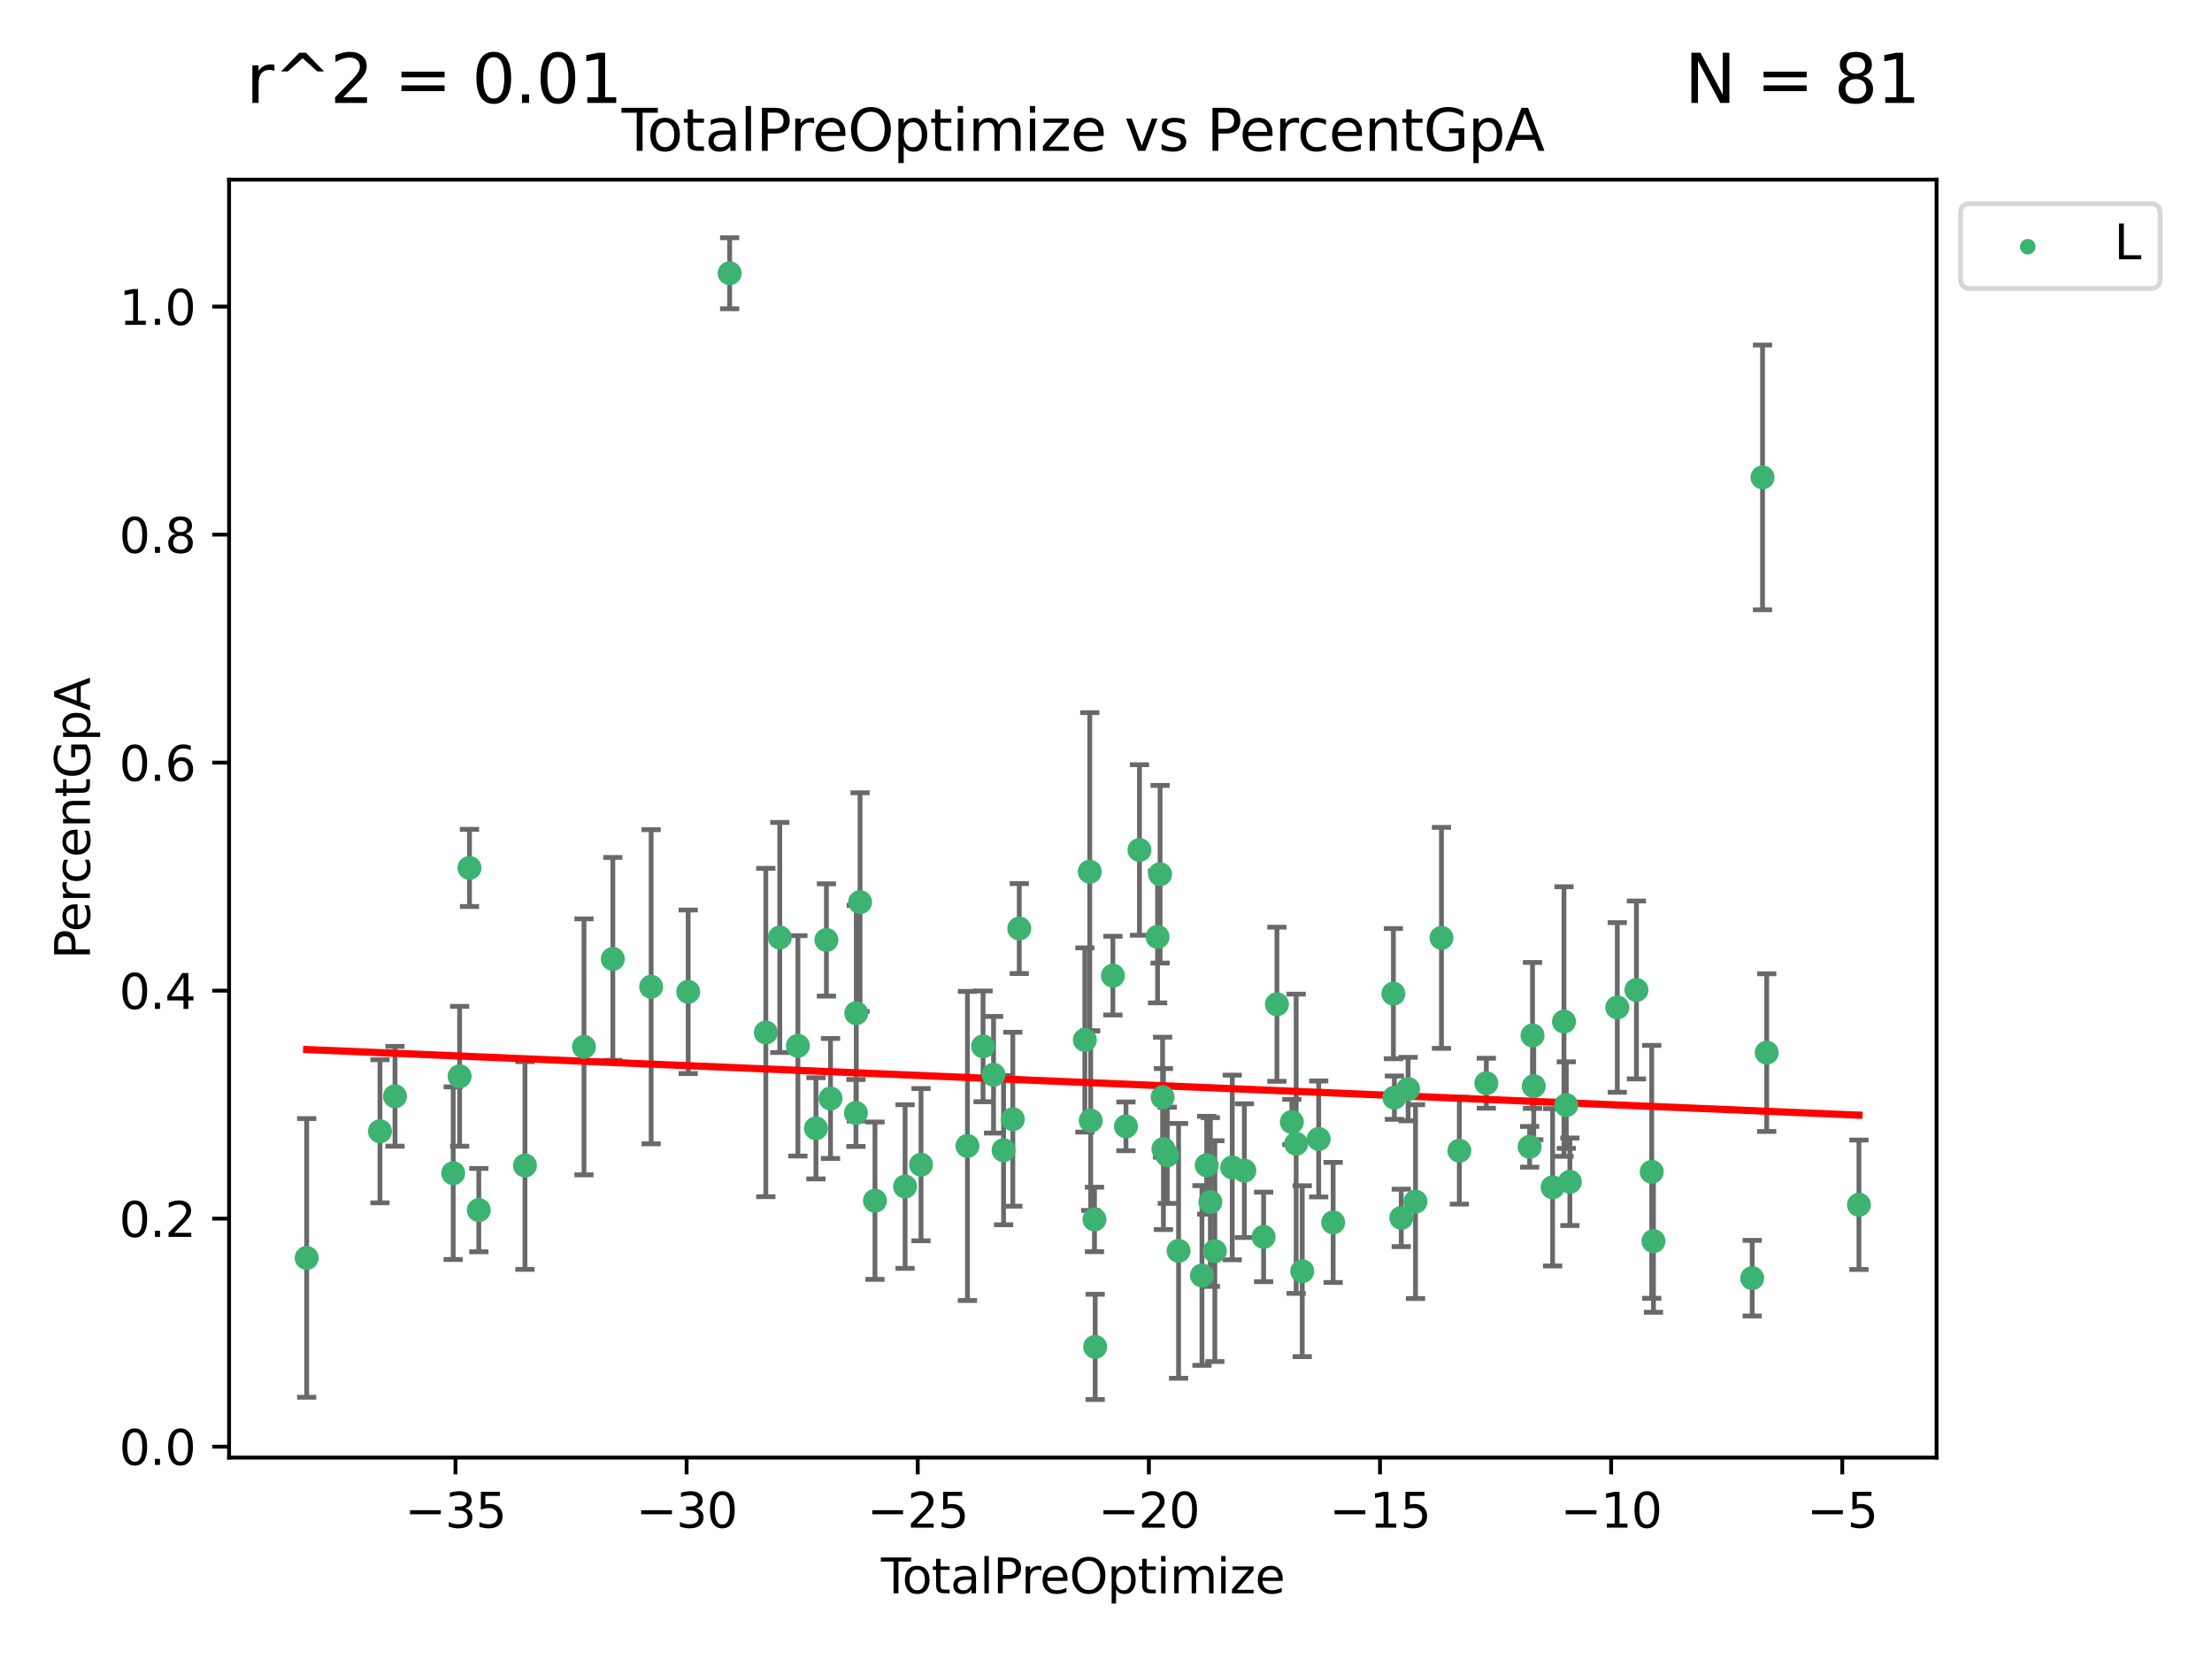 <?xml version="1.0" encoding="utf-8" standalone="no"?>
<!DOCTYPE svg PUBLIC "-//W3C//DTD SVG 1.1//EN"
  "http://www.w3.org/Graphics/SVG/1.1/DTD/svg11.dtd">
<svg xmlns:xlink="http://www.w3.org/1999/xlink" width="460.8pt" height="345.6pt" viewBox="0 0 460.8 345.6" xmlns="http://www.w3.org/2000/svg" version="1.1">
 <defs>
  <style type="text/css">*{stroke-linejoin: round; stroke-linecap: butt}</style>
 </defs>
 <g id="figure_1">
  <g id="patch_1">
   <path d="M 0 345.6 
L 460.8 345.6 
L 460.8 0 
L 0 0 
z
" style="fill: #ffffff"/>
  </g>
  <g id="axes_1">
   <g id="patch_2">
    <path d="M 47.72 303.64 
L 403.42 303.64 
L 403.42 37.422 
L 47.72 37.422 
z
" style="fill: #ffffff"/>
   </g>
   <g id="PathCollection_1">
    <defs>
     <path id="m5628d644ee" d="M 0 1.118 
C 0.297 1.118 0.581 1 0.791 0.791 
C 1 0.581 1.118 0.297 1.118 0 
C 1.118 -0.297 1 -0.581 0.791 -0.791 
C 0.581 -1 0.297 -1.118 0 -1.118 
C -0.297 -1.118 -0.581 -1 -0.791 -0.791 
C -1 -0.581 -1.118 -0.297 -1.118 0 
C -1.118 0.297 -1 0.581 -0.791 0.791 
C -0.581 1 -0.297 1.118 0 1.118 
z
" style="stroke: #3cb371"/>
    </defs>
    <g clip-path="url(#p3ef69cae3e)">
     <use xlink:href="#m5628d644ee" x="63.888" y="262.049" style="fill: #3cb371; stroke: #3cb371"/>
     <use xlink:href="#m5628d644ee" x="79.153" y="235.667" style="fill: #3cb371; stroke: #3cb371"/>
     <use xlink:href="#m5628d644ee" x="82.285" y="228.373" style="fill: #3cb371; stroke: #3cb371"/>
     <use xlink:href="#m5628d644ee" x="94.411" y="244.395" style="fill: #3cb371; stroke: #3cb371"/>
     <use xlink:href="#m5628d644ee" x="95.747" y="224.212" style="fill: #3cb371; stroke: #3cb371"/>
     <use xlink:href="#m5628d644ee" x="97.801" y="180.803" style="fill: #3cb371; stroke: #3cb371"/>
     <use xlink:href="#m5628d644ee" x="99.745" y="252.087" style="fill: #3cb371; stroke: #3cb371"/>
     <use xlink:href="#m5628d644ee" x="109.362" y="242.795" style="fill: #3cb371; stroke: #3cb371"/>
     <use xlink:href="#m5628d644ee" x="121.654" y="218.079" style="fill: #3cb371; stroke: #3cb371"/>
     <use xlink:href="#m5628d644ee" x="127.663" y="199.763" style="fill: #3cb371; stroke: #3cb371"/>
     <use xlink:href="#m5628d644ee" x="135.646" y="205.553" style="fill: #3cb371; stroke: #3cb371"/>
     <use xlink:href="#m5628d644ee" x="143.363" y="206.609" style="fill: #3cb371; stroke: #3cb371"/>
     <use xlink:href="#m5628d644ee" x="152.003" y="56.92" style="fill: #3cb371; stroke: #3cb371"/>
     <use xlink:href="#m5628d644ee" x="159.536" y="215.09" style="fill: #3cb371; stroke: #3cb371"/>
     <use xlink:href="#m5628d644ee" x="162.442" y="195.297" style="fill: #3cb371; stroke: #3cb371"/>
     <use xlink:href="#m5628d644ee" x="166.216" y="217.871" style="fill: #3cb371; stroke: #3cb371"/>
     <use xlink:href="#m5628d644ee" x="169.976" y="235.049" style="fill: #3cb371; stroke: #3cb371"/>
     <use xlink:href="#m5628d644ee" x="172.157" y="195.811" style="fill: #3cb371; stroke: #3cb371"/>
     <use xlink:href="#m5628d644ee" x="173.012" y="228.836" style="fill: #3cb371; stroke: #3cb371"/>
     <use xlink:href="#m5628d644ee" x="178.307" y="231.854" style="fill: #3cb371; stroke: #3cb371"/>
     <use xlink:href="#m5628d644ee" x="178.377" y="211.062" style="fill: #3cb371; stroke: #3cb371"/>
     <use xlink:href="#m5628d644ee" x="179.164" y="187.927" style="fill: #3cb371; stroke: #3cb371"/>
     <use xlink:href="#m5628d644ee" x="182.275" y="250.124" style="fill: #3cb371; stroke: #3cb371"/>
     <use xlink:href="#m5628d644ee" x="188.548" y="247.179" style="fill: #3cb371; stroke: #3cb371"/>
     <use xlink:href="#m5628d644ee" x="191.864" y="242.624" style="fill: #3cb371; stroke: #3cb371"/>
     <use xlink:href="#m5628d644ee" x="201.536" y="238.721" style="fill: #3cb371; stroke: #3cb371"/>
     <use xlink:href="#m5628d644ee" x="204.79" y="217.971" style="fill: #3cb371; stroke: #3cb371"/>
     <use xlink:href="#m5628d644ee" x="206.971" y="223.893" style="fill: #3cb371; stroke: #3cb371"/>
     <use xlink:href="#m5628d644ee" x="209.062" y="239.6" style="fill: #3cb371; stroke: #3cb371"/>
     <use xlink:href="#m5628d644ee" x="210.99" y="233.154" style="fill: #3cb371; stroke: #3cb371"/>
     <use xlink:href="#m5628d644ee" x="212.335" y="193.43" style="fill: #3cb371; stroke: #3cb371"/>
     <use xlink:href="#m5628d644ee" x="225.994" y="216.642" style="fill: #3cb371; stroke: #3cb371"/>
     <use xlink:href="#m5628d644ee" x="227.02" y="181.598" style="fill: #3cb371; stroke: #3cb371"/>
     <use xlink:href="#m5628d644ee" x="227.214" y="233.447" style="fill: #3cb371; stroke: #3cb371"/>
     <use xlink:href="#m5628d644ee" x="227.999" y="254.029" style="fill: #3cb371; stroke: #3cb371"/>
     <use xlink:href="#m5628d644ee" x="228.146" y="280.577" style="fill: #3cb371; stroke: #3cb371"/>
     <use xlink:href="#m5628d644ee" x="231.837" y="203.245" style="fill: #3cb371; stroke: #3cb371"/>
     <use xlink:href="#m5628d644ee" x="234.56" y="234.641" style="fill: #3cb371; stroke: #3cb371"/>
     <use xlink:href="#m5628d644ee" x="237.371" y="177.069" style="fill: #3cb371; stroke: #3cb371"/>
     <use xlink:href="#m5628d644ee" x="241.141" y="195.171" style="fill: #3cb371; stroke: #3cb371"/>
     <use xlink:href="#m5628d644ee" x="241.666" y="182.116" style="fill: #3cb371; stroke: #3cb371"/>
     <use xlink:href="#m5628d644ee" x="242.19" y="228.56" style="fill: #3cb371; stroke: #3cb371"/>
     <use xlink:href="#m5628d644ee" x="242.364" y="239.37" style="fill: #3cb371; stroke: #3cb371"/>
     <use xlink:href="#m5628d644ee" x="243.165" y="240.671" style="fill: #3cb371; stroke: #3cb371"/>
     <use xlink:href="#m5628d644ee" x="245.52" y="260.576" style="fill: #3cb371; stroke: #3cb371"/>
     <use xlink:href="#m5628d644ee" x="250.391" y="265.708" style="fill: #3cb371; stroke: #3cb371"/>
     <use xlink:href="#m5628d644ee" x="251.377" y="242.738" style="fill: #3cb371; stroke: #3cb371"/>
     <use xlink:href="#m5628d644ee" x="252.14" y="250.407" style="fill: #3cb371; stroke: #3cb371"/>
     <use xlink:href="#m5628d644ee" x="253.072" y="260.638" style="fill: #3cb371; stroke: #3cb371"/>
     <use xlink:href="#m5628d644ee" x="256.699" y="243.2" style="fill: #3cb371; stroke: #3cb371"/>
     <use xlink:href="#m5628d644ee" x="259.222" y="243.868" style="fill: #3cb371; stroke: #3cb371"/>
     <use xlink:href="#m5628d644ee" x="263.234" y="257.669" style="fill: #3cb371; stroke: #3cb371"/>
     <use xlink:href="#m5628d644ee" x="266.007" y="209.203" style="fill: #3cb371; stroke: #3cb371"/>
     <use xlink:href="#m5628d644ee" x="269.115" y="233.729" style="fill: #3cb371; stroke: #3cb371"/>
     <use xlink:href="#m5628d644ee" x="270.016" y="238.264" style="fill: #3cb371; stroke: #3cb371"/>
     <use xlink:href="#m5628d644ee" x="271.28" y="264.813" style="fill: #3cb371; stroke: #3cb371"/>
     <use xlink:href="#m5628d644ee" x="274.708" y="237.265" style="fill: #3cb371; stroke: #3cb371"/>
     <use xlink:href="#m5628d644ee" x="277.72" y="254.65" style="fill: #3cb371; stroke: #3cb371"/>
     <use xlink:href="#m5628d644ee" x="290.268" y="206.993" style="fill: #3cb371; stroke: #3cb371"/>
     <use xlink:href="#m5628d644ee" x="290.479" y="228.668" style="fill: #3cb371; stroke: #3cb371"/>
     <use xlink:href="#m5628d644ee" x="291.907" y="253.711" style="fill: #3cb371; stroke: #3cb371"/>
     <use xlink:href="#m5628d644ee" x="293.334" y="226.871" style="fill: #3cb371; stroke: #3cb371"/>
     <use xlink:href="#m5628d644ee" x="294.873" y="250.322" style="fill: #3cb371; stroke: #3cb371"/>
     <use xlink:href="#m5628d644ee" x="300.285" y="195.374" style="fill: #3cb371; stroke: #3cb371"/>
     <use xlink:href="#m5628d644ee" x="304.007" y="239.714" style="fill: #3cb371; stroke: #3cb371"/>
     <use xlink:href="#m5628d644ee" x="309.629" y="225.656" style="fill: #3cb371; stroke: #3cb371"/>
     <use xlink:href="#m5628d644ee" x="318.652" y="238.895" style="fill: #3cb371; stroke: #3cb371"/>
     <use xlink:href="#m5628d644ee" x="319.249" y="215.702" style="fill: #3cb371; stroke: #3cb371"/>
     <use xlink:href="#m5628d644ee" x="319.505" y="226.268" style="fill: #3cb371; stroke: #3cb371"/>
     <use xlink:href="#m5628d644ee" x="323.435" y="247.339" style="fill: #3cb371; stroke: #3cb371"/>
     <use xlink:href="#m5628d644ee" x="325.808" y="212.807" style="fill: #3cb371; stroke: #3cb371"/>
     <use xlink:href="#m5628d644ee" x="326.287" y="230.213" style="fill: #3cb371; stroke: #3cb371"/>
     <use xlink:href="#m5628d644ee" x="327.035" y="246.187" style="fill: #3cb371; stroke: #3cb371"/>
     <use xlink:href="#m5628d644ee" x="336.913" y="209.874" style="fill: #3cb371; stroke: #3cb371"/>
     <use xlink:href="#m5628d644ee" x="340.9" y="206.226" style="fill: #3cb371; stroke: #3cb371"/>
     <use xlink:href="#m5628d644ee" x="344.086" y="244.115" style="fill: #3cb371; stroke: #3cb371"/>
     <use xlink:href="#m5628d644ee" x="344.447" y="258.55" style="fill: #3cb371; stroke: #3cb371"/>
     <use xlink:href="#m5628d644ee" x="365.017" y="266.268" style="fill: #3cb371; stroke: #3cb371"/>
     <use xlink:href="#m5628d644ee" x="367.168" y="99.454" style="fill: #3cb371; stroke: #3cb371"/>
     <use xlink:href="#m5628d644ee" x="368.038" y="219.283" style="fill: #3cb371; stroke: #3cb371"/>
     <use xlink:href="#m5628d644ee" x="387.252" y="250.976" style="fill: #3cb371; stroke: #3cb371"/>
    </g>
   </g>
   <g id="matplotlib.axis_1">
    <g id="xtick_1">
     <g id="line2d_1">
      <defs>
       <path id="m24ee381912" d="M 0 0 
L 0 3.5 
" style="stroke: #000000; stroke-width: 0.8"/>
      </defs>
      <g>
       <use xlink:href="#m24ee381912" x="94.884" y="303.64" style="stroke: #000000; stroke-width: 0.8"/>
      </g>
     </g>
     <g id="text_1">
      <!-- −35 -->
      <g transform="translate(84.331 318.238)scale(0.1 -0.1)">
       <defs>
        <path id="DejaVuSans-2212" d="M 678 2272 
L 4684 2272 
L 4684 1741 
L 678 1741 
L 678 2272 
z
" transform="scale(0.016)"/>
        <path id="DejaVuSans-33" d="M 2597 2516 
Q 3050 2419 3304 2112 
Q 3559 1806 3559 1356 
Q 3559 666 3084 287 
Q 2609 -91 1734 -91 
Q 1441 -91 1130 -33 
Q 819 25 488 141 
L 488 750 
Q 750 597 1062 519 
Q 1375 441 1716 441 
Q 2309 441 2620 675 
Q 2931 909 2931 1356 
Q 2931 1769 2642 2001 
Q 2353 2234 1838 2234 
L 1294 2234 
L 1294 2753 
L 1863 2753 
Q 2328 2753 2575 2939 
Q 2822 3125 2822 3475 
Q 2822 3834 2567 4026 
Q 2313 4219 1838 4219 
Q 1578 4219 1281 4162 
Q 984 4106 628 3988 
L 628 4550 
Q 988 4650 1302 4700 
Q 1616 4750 1894 4750 
Q 2613 4750 3031 4423 
Q 3450 4097 3450 3541 
Q 3450 3153 3228 2886 
Q 3006 2619 2597 2516 
z
" transform="scale(0.016)"/>
        <path id="DejaVuSans-35" d="M 691 4666 
L 3169 4666 
L 3169 4134 
L 1269 4134 
L 1269 2991 
Q 1406 3038 1543 3061 
Q 1681 3084 1819 3084 
Q 2600 3084 3056 2656 
Q 3513 2228 3513 1497 
Q 3513 744 3044 326 
Q 2575 -91 1722 -91 
Q 1428 -91 1123 -41 
Q 819 9 494 109 
L 494 744 
Q 775 591 1075 516 
Q 1375 441 1709 441 
Q 2250 441 2565 725 
Q 2881 1009 2881 1497 
Q 2881 1984 2565 2268 
Q 2250 2553 1709 2553 
Q 1456 2553 1204 2497 
Q 953 2441 691 2322 
L 691 4666 
z
" transform="scale(0.016)"/>
       </defs>
       <use xlink:href="#DejaVuSans-2212"/>
       <use xlink:href="#DejaVuSans-33" x="83.789"/>
       <use xlink:href="#DejaVuSans-35" x="147.412"/>
      </g>
     </g>
    </g>
    <g id="xtick_2">
     <g id="line2d_2">
      <g>
       <use xlink:href="#m24ee381912" x="143.033" y="303.64" style="stroke: #000000; stroke-width: 0.8"/>
      </g>
     </g>
     <g id="text_2">
      <!-- −30 -->
      <g transform="translate(132.48 318.238)scale(0.1 -0.1)">
       <defs>
        <path id="DejaVuSans-30" d="M 2034 4250 
Q 1547 4250 1301 3770 
Q 1056 3291 1056 2328 
Q 1056 1369 1301 889 
Q 1547 409 2034 409 
Q 2525 409 2770 889 
Q 3016 1369 3016 2328 
Q 3016 3291 2770 3770 
Q 2525 4250 2034 4250 
z
M 2034 4750 
Q 2819 4750 3233 4129 
Q 3647 3509 3647 2328 
Q 3647 1150 3233 529 
Q 2819 -91 2034 -91 
Q 1250 -91 836 529 
Q 422 1150 422 2328 
Q 422 3509 836 4129 
Q 1250 4750 2034 4750 
z
" transform="scale(0.016)"/>
       </defs>
       <use xlink:href="#DejaVuSans-2212"/>
       <use xlink:href="#DejaVuSans-33" x="83.789"/>
       <use xlink:href="#DejaVuSans-30" x="147.412"/>
      </g>
     </g>
    </g>
    <g id="xtick_3">
     <g id="line2d_3">
      <g>
       <use xlink:href="#m24ee381912" x="191.182" y="303.64" style="stroke: #000000; stroke-width: 0.8"/>
      </g>
     </g>
     <g id="text_3">
      <!-- −25 -->
      <g transform="translate(180.63 318.238)scale(0.1 -0.1)">
       <defs>
        <path id="DejaVuSans-32" d="M 1228 531 
L 3431 531 
L 3431 0 
L 469 0 
L 469 531 
Q 828 903 1448 1529 
Q 2069 2156 2228 2338 
Q 2531 2678 2651 2914 
Q 2772 3150 2772 3378 
Q 2772 3750 2511 3984 
Q 2250 4219 1831 4219 
Q 1534 4219 1204 4116 
Q 875 4013 500 3803 
L 500 4441 
Q 881 4594 1212 4672 
Q 1544 4750 1819 4750 
Q 2544 4750 2975 4387 
Q 3406 4025 3406 3419 
Q 3406 3131 3298 2873 
Q 3191 2616 2906 2266 
Q 2828 2175 2409 1742 
Q 1991 1309 1228 531 
z
" transform="scale(0.016)"/>
       </defs>
       <use xlink:href="#DejaVuSans-2212"/>
       <use xlink:href="#DejaVuSans-32" x="83.789"/>
       <use xlink:href="#DejaVuSans-35" x="147.412"/>
      </g>
     </g>
    </g>
    <g id="xtick_4">
     <g id="line2d_4">
      <g>
       <use xlink:href="#m24ee381912" x="239.331" y="303.64" style="stroke: #000000; stroke-width: 0.8"/>
      </g>
     </g>
     <g id="text_4">
      <!-- −20 -->
      <g transform="translate(228.779 318.238)scale(0.1 -0.1)">
       <use xlink:href="#DejaVuSans-2212"/>
       <use xlink:href="#DejaVuSans-32" x="83.789"/>
       <use xlink:href="#DejaVuSans-30" x="147.412"/>
      </g>
     </g>
    </g>
    <g id="xtick_5">
     <g id="line2d_5">
      <g>
       <use xlink:href="#m24ee381912" x="287.48" y="303.64" style="stroke: #000000; stroke-width: 0.8"/>
      </g>
     </g>
     <g id="text_5">
      <!-- −15 -->
      <g transform="translate(276.928 318.238)scale(0.1 -0.1)">
       <defs>
        <path id="DejaVuSans-31" d="M 794 531 
L 1825 531 
L 1825 4091 
L 703 3866 
L 703 4441 
L 1819 4666 
L 2450 4666 
L 2450 531 
L 3481 531 
L 3481 0 
L 794 0 
L 794 531 
z
" transform="scale(0.016)"/>
       </defs>
       <use xlink:href="#DejaVuSans-2212"/>
       <use xlink:href="#DejaVuSans-31" x="83.789"/>
       <use xlink:href="#DejaVuSans-35" x="147.412"/>
      </g>
     </g>
    </g>
    <g id="xtick_6">
     <g id="line2d_6">
      <g>
       <use xlink:href="#m24ee381912" x="335.629" y="303.64" style="stroke: #000000; stroke-width: 0.8"/>
      </g>
     </g>
     <g id="text_6">
      <!-- −10 -->
      <g transform="translate(325.077 318.238)scale(0.1 -0.1)">
       <use xlink:href="#DejaVuSans-2212"/>
       <use xlink:href="#DejaVuSans-31" x="83.789"/>
       <use xlink:href="#DejaVuSans-30" x="147.412"/>
      </g>
     </g>
    </g>
    <g id="xtick_7">
     <g id="line2d_7">
      <g>
       <use xlink:href="#m24ee381912" x="383.778" y="303.64" style="stroke: #000000; stroke-width: 0.8"/>
      </g>
     </g>
     <g id="text_7">
      <!-- −5 -->
      <g transform="translate(376.407 318.238)scale(0.1 -0.1)">
       <use xlink:href="#DejaVuSans-2212"/>
       <use xlink:href="#DejaVuSans-35" x="83.789"/>
      </g>
     </g>
    </g>
    <g id="text_8">
     <!-- TotalPreOptimize -->
     <g transform="translate(183.527 331.917)scale(0.1 -0.1)">
      <defs>
       <path id="DejaVuSans-54" d="M -19 4666 
L 3928 4666 
L 3928 4134 
L 2272 4134 
L 2272 0 
L 1638 0 
L 1638 4134 
L -19 4134 
L -19 4666 
z
" transform="scale(0.016)"/>
       <path id="DejaVuSans-6f" d="M 1959 3097 
Q 1497 3097 1228 2736 
Q 959 2375 959 1747 
Q 959 1119 1226 758 
Q 1494 397 1959 397 
Q 2419 397 2687 759 
Q 2956 1122 2956 1747 
Q 2956 2369 2687 2733 
Q 2419 3097 1959 3097 
z
M 1959 3584 
Q 2709 3584 3137 3096 
Q 3566 2609 3566 1747 
Q 3566 888 3137 398 
Q 2709 -91 1959 -91 
Q 1206 -91 779 398 
Q 353 888 353 1747 
Q 353 2609 779 3096 
Q 1206 3584 1959 3584 
z
" transform="scale(0.016)"/>
       <path id="DejaVuSans-74" d="M 1172 4494 
L 1172 3500 
L 2356 3500 
L 2356 3053 
L 1172 3053 
L 1172 1153 
Q 1172 725 1289 603 
Q 1406 481 1766 481 
L 2356 481 
L 2356 0 
L 1766 0 
Q 1100 0 847 248 
Q 594 497 594 1153 
L 594 3053 
L 172 3053 
L 172 3500 
L 594 3500 
L 594 4494 
L 1172 4494 
z
" transform="scale(0.016)"/>
       <path id="DejaVuSans-61" d="M 2194 1759 
Q 1497 1759 1228 1600 
Q 959 1441 959 1056 
Q 959 750 1161 570 
Q 1363 391 1709 391 
Q 2188 391 2477 730 
Q 2766 1069 2766 1631 
L 2766 1759 
L 2194 1759 
z
M 3341 1997 
L 3341 0 
L 2766 0 
L 2766 531 
Q 2569 213 2275 61 
Q 1981 -91 1556 -91 
Q 1019 -91 701 211 
Q 384 513 384 1019 
Q 384 1609 779 1909 
Q 1175 2209 1959 2209 
L 2766 2209 
L 2766 2266 
Q 2766 2663 2505 2880 
Q 2244 3097 1772 3097 
Q 1472 3097 1187 3025 
Q 903 2953 641 2809 
L 641 3341 
Q 956 3463 1253 3523 
Q 1550 3584 1831 3584 
Q 2591 3584 2966 3190 
Q 3341 2797 3341 1997 
z
" transform="scale(0.016)"/>
       <path id="DejaVuSans-6c" d="M 603 4863 
L 1178 4863 
L 1178 0 
L 603 0 
L 603 4863 
z
" transform="scale(0.016)"/>
       <path id="DejaVuSans-50" d="M 1259 4147 
L 1259 2394 
L 2053 2394 
Q 2494 2394 2734 2622 
Q 2975 2850 2975 3272 
Q 2975 3691 2734 3919 
Q 2494 4147 2053 4147 
L 1259 4147 
z
M 628 4666 
L 2053 4666 
Q 2838 4666 3239 4311 
Q 3641 3956 3641 3272 
Q 3641 2581 3239 2228 
Q 2838 1875 2053 1875 
L 1259 1875 
L 1259 0 
L 628 0 
L 628 4666 
z
" transform="scale(0.016)"/>
       <path id="DejaVuSans-72" d="M 2631 2963 
Q 2534 3019 2420 3045 
Q 2306 3072 2169 3072 
Q 1681 3072 1420 2755 
Q 1159 2438 1159 1844 
L 1159 0 
L 581 0 
L 581 3500 
L 1159 3500 
L 1159 2956 
Q 1341 3275 1631 3429 
Q 1922 3584 2338 3584 
Q 2397 3584 2469 3576 
Q 2541 3569 2628 3553 
L 2631 2963 
z
" transform="scale(0.016)"/>
       <path id="DejaVuSans-65" d="M 3597 1894 
L 3597 1613 
L 953 1613 
Q 991 1019 1311 708 
Q 1631 397 2203 397 
Q 2534 397 2845 478 
Q 3156 559 3463 722 
L 3463 178 
Q 3153 47 2828 -22 
Q 2503 -91 2169 -91 
Q 1331 -91 842 396 
Q 353 884 353 1716 
Q 353 2575 817 3079 
Q 1281 3584 2069 3584 
Q 2775 3584 3186 3129 
Q 3597 2675 3597 1894 
z
M 3022 2063 
Q 3016 2534 2758 2815 
Q 2500 3097 2075 3097 
Q 1594 3097 1305 2825 
Q 1016 2553 972 2059 
L 3022 2063 
z
" transform="scale(0.016)"/>
       <path id="DejaVuSans-4f" d="M 2522 4238 
Q 1834 4238 1429 3725 
Q 1025 3213 1025 2328 
Q 1025 1447 1429 934 
Q 1834 422 2522 422 
Q 3209 422 3611 934 
Q 4013 1447 4013 2328 
Q 4013 3213 3611 3725 
Q 3209 4238 2522 4238 
z
M 2522 4750 
Q 3503 4750 4090 4092 
Q 4678 3434 4678 2328 
Q 4678 1225 4090 567 
Q 3503 -91 2522 -91 
Q 1538 -91 948 565 
Q 359 1222 359 2328 
Q 359 3434 948 4092 
Q 1538 4750 2522 4750 
z
" transform="scale(0.016)"/>
       <path id="DejaVuSans-70" d="M 1159 525 
L 1159 -1331 
L 581 -1331 
L 581 3500 
L 1159 3500 
L 1159 2969 
Q 1341 3281 1617 3432 
Q 1894 3584 2278 3584 
Q 2916 3584 3314 3078 
Q 3713 2572 3713 1747 
Q 3713 922 3314 415 
Q 2916 -91 2278 -91 
Q 1894 -91 1617 61 
Q 1341 213 1159 525 
z
M 3116 1747 
Q 3116 2381 2855 2742 
Q 2594 3103 2138 3103 
Q 1681 3103 1420 2742 
Q 1159 2381 1159 1747 
Q 1159 1113 1420 752 
Q 1681 391 2138 391 
Q 2594 391 2855 752 
Q 3116 1113 3116 1747 
z
" transform="scale(0.016)"/>
       <path id="DejaVuSans-69" d="M 603 3500 
L 1178 3500 
L 1178 0 
L 603 0 
L 603 3500 
z
M 603 4863 
L 1178 4863 
L 1178 4134 
L 603 4134 
L 603 4863 
z
" transform="scale(0.016)"/>
       <path id="DejaVuSans-6d" d="M 3328 2828 
Q 3544 3216 3844 3400 
Q 4144 3584 4550 3584 
Q 5097 3584 5394 3201 
Q 5691 2819 5691 2113 
L 5691 0 
L 5113 0 
L 5113 2094 
Q 5113 2597 4934 2840 
Q 4756 3084 4391 3084 
Q 3944 3084 3684 2787 
Q 3425 2491 3425 1978 
L 3425 0 
L 2847 0 
L 2847 2094 
Q 2847 2600 2669 2842 
Q 2491 3084 2119 3084 
Q 1678 3084 1418 2786 
Q 1159 2488 1159 1978 
L 1159 0 
L 581 0 
L 581 3500 
L 1159 3500 
L 1159 2956 
Q 1356 3278 1631 3431 
Q 1906 3584 2284 3584 
Q 2666 3584 2933 3390 
Q 3200 3197 3328 2828 
z
" transform="scale(0.016)"/>
       <path id="DejaVuSans-7a" d="M 353 3500 
L 3084 3500 
L 3084 2975 
L 922 459 
L 3084 459 
L 3084 0 
L 275 0 
L 275 525 
L 2438 3041 
L 353 3041 
L 353 3500 
z
" transform="scale(0.016)"/>
      </defs>
      <use xlink:href="#DejaVuSans-54"/>
      <use xlink:href="#DejaVuSans-6f" x="44.084"/>
      <use xlink:href="#DejaVuSans-74" x="105.266"/>
      <use xlink:href="#DejaVuSans-61" x="144.475"/>
      <use xlink:href="#DejaVuSans-6c" x="205.754"/>
      <use xlink:href="#DejaVuSans-50" x="233.537"/>
      <use xlink:href="#DejaVuSans-72" x="292.09"/>
      <use xlink:href="#DejaVuSans-65" x="330.953"/>
      <use xlink:href="#DejaVuSans-4f" x="392.477"/>
      <use xlink:href="#DejaVuSans-70" x="471.188"/>
      <use xlink:href="#DejaVuSans-74" x="534.664"/>
      <use xlink:href="#DejaVuSans-69" x="573.873"/>
      <use xlink:href="#DejaVuSans-6d" x="601.656"/>
      <use xlink:href="#DejaVuSans-69" x="699.068"/>
      <use xlink:href="#DejaVuSans-7a" x="726.852"/>
      <use xlink:href="#DejaVuSans-65" x="779.342"/>
     </g>
    </g>
   </g>
   <g id="matplotlib.axis_2">
    <g id="ytick_1">
     <g id="line2d_8">
      <defs>
       <path id="mf23c7a192f" d="M 0 0 
L -3.5 0 
" style="stroke: #000000; stroke-width: 0.8"/>
      </defs>
      <g>
       <use xlink:href="#mf23c7a192f" x="47.72" y="301.367" style="stroke: #000000; stroke-width: 0.8"/>
      </g>
     </g>
     <g id="text_9">
      <!-- 0.0 -->
      <g transform="translate(24.817 305.166)scale(0.1 -0.1)">
       <defs>
        <path id="DejaVuSans-2e" d="M 684 794 
L 1344 794 
L 1344 0 
L 684 0 
L 684 794 
z
" transform="scale(0.016)"/>
       </defs>
       <use xlink:href="#DejaVuSans-30"/>
       <use xlink:href="#DejaVuSans-2e" x="63.623"/>
       <use xlink:href="#DejaVuSans-30" x="95.41"/>
      </g>
     </g>
    </g>
    <g id="ytick_2">
     <g id="line2d_9">
      <g>
       <use xlink:href="#mf23c7a192f" x="47.72" y="253.868" style="stroke: #000000; stroke-width: 0.8"/>
      </g>
     </g>
     <g id="text_10">
      <!-- 0.2 -->
      <g transform="translate(24.817 257.667)scale(0.1 -0.1)">
       <use xlink:href="#DejaVuSans-30"/>
       <use xlink:href="#DejaVuSans-2e" x="63.623"/>
       <use xlink:href="#DejaVuSans-32" x="95.41"/>
      </g>
     </g>
    </g>
    <g id="ytick_3">
     <g id="line2d_10">
      <g>
       <use xlink:href="#mf23c7a192f" x="47.72" y="206.369" style="stroke: #000000; stroke-width: 0.8"/>
      </g>
     </g>
     <g id="text_11">
      <!-- 0.4 -->
      <g transform="translate(24.817 210.168)scale(0.1 -0.1)">
       <defs>
        <path id="DejaVuSans-34" d="M 2419 4116 
L 825 1625 
L 2419 1625 
L 2419 4116 
z
M 2253 4666 
L 3047 4666 
L 3047 1625 
L 3713 1625 
L 3713 1100 
L 3047 1100 
L 3047 0 
L 2419 0 
L 2419 1100 
L 313 1100 
L 313 1709 
L 2253 4666 
z
" transform="scale(0.016)"/>
       </defs>
       <use xlink:href="#DejaVuSans-30"/>
       <use xlink:href="#DejaVuSans-2e" x="63.623"/>
       <use xlink:href="#DejaVuSans-34" x="95.41"/>
      </g>
     </g>
    </g>
    <g id="ytick_4">
     <g id="line2d_11">
      <g>
       <use xlink:href="#mf23c7a192f" x="47.72" y="158.87" style="stroke: #000000; stroke-width: 0.8"/>
      </g>
     </g>
     <g id="text_12">
      <!-- 0.6 -->
      <g transform="translate(24.817 162.67)scale(0.1 -0.1)">
       <defs>
        <path id="DejaVuSans-36" d="M 2113 2584 
Q 1688 2584 1439 2293 
Q 1191 2003 1191 1497 
Q 1191 994 1439 701 
Q 1688 409 2113 409 
Q 2538 409 2786 701 
Q 3034 994 3034 1497 
Q 3034 2003 2786 2293 
Q 2538 2584 2113 2584 
z
M 3366 4563 
L 3366 3988 
Q 3128 4100 2886 4159 
Q 2644 4219 2406 4219 
Q 1781 4219 1451 3797 
Q 1122 3375 1075 2522 
Q 1259 2794 1537 2939 
Q 1816 3084 2150 3084 
Q 2853 3084 3261 2657 
Q 3669 2231 3669 1497 
Q 3669 778 3244 343 
Q 2819 -91 2113 -91 
Q 1303 -91 875 529 
Q 447 1150 447 2328 
Q 447 3434 972 4092 
Q 1497 4750 2381 4750 
Q 2619 4750 2861 4703 
Q 3103 4656 3366 4563 
z
" transform="scale(0.016)"/>
       </defs>
       <use xlink:href="#DejaVuSans-30"/>
       <use xlink:href="#DejaVuSans-2e" x="63.623"/>
       <use xlink:href="#DejaVuSans-36" x="95.41"/>
      </g>
     </g>
    </g>
    <g id="ytick_5">
     <g id="line2d_12">
      <g>
       <use xlink:href="#mf23c7a192f" x="47.72" y="111.372" style="stroke: #000000; stroke-width: 0.8"/>
      </g>
     </g>
     <g id="text_13">
      <!-- 0.8 -->
      <g transform="translate(24.817 115.171)scale(0.1 -0.1)">
       <defs>
        <path id="DejaVuSans-38" d="M 2034 2216 
Q 1584 2216 1326 1975 
Q 1069 1734 1069 1313 
Q 1069 891 1326 650 
Q 1584 409 2034 409 
Q 2484 409 2743 651 
Q 3003 894 3003 1313 
Q 3003 1734 2745 1975 
Q 2488 2216 2034 2216 
z
M 1403 2484 
Q 997 2584 770 2862 
Q 544 3141 544 3541 
Q 544 4100 942 4425 
Q 1341 4750 2034 4750 
Q 2731 4750 3128 4425 
Q 3525 4100 3525 3541 
Q 3525 3141 3298 2862 
Q 3072 2584 2669 2484 
Q 3125 2378 3379 2068 
Q 3634 1759 3634 1313 
Q 3634 634 3220 271 
Q 2806 -91 2034 -91 
Q 1263 -91 848 271 
Q 434 634 434 1313 
Q 434 1759 690 2068 
Q 947 2378 1403 2484 
z
M 1172 3481 
Q 1172 3119 1398 2916 
Q 1625 2713 2034 2713 
Q 2441 2713 2670 2916 
Q 2900 3119 2900 3481 
Q 2900 3844 2670 4047 
Q 2441 4250 2034 4250 
Q 1625 4250 1398 4047 
Q 1172 3844 1172 3481 
z
" transform="scale(0.016)"/>
       </defs>
       <use xlink:href="#DejaVuSans-30"/>
       <use xlink:href="#DejaVuSans-2e" x="63.623"/>
       <use xlink:href="#DejaVuSans-38" x="95.41"/>
      </g>
     </g>
    </g>
    <g id="ytick_6">
     <g id="line2d_13">
      <g>
       <use xlink:href="#mf23c7a192f" x="47.72" y="63.873" style="stroke: #000000; stroke-width: 0.8"/>
      </g>
     </g>
     <g id="text_14">
      <!-- 1.0 -->
      <g transform="translate(24.817 67.672)scale(0.1 -0.1)">
       <use xlink:href="#DejaVuSans-31"/>
       <use xlink:href="#DejaVuSans-2e" x="63.623"/>
       <use xlink:href="#DejaVuSans-30" x="95.41"/>
      </g>
     </g>
    </g>
    <g id="text_15">
     <!-- PercentGpA -->
     <g transform="translate(18.737 199.807)rotate(-90)scale(0.1 -0.1)">
      <defs>
       <path id="DejaVuSans-63" d="M 3122 3366 
L 3122 2828 
Q 2878 2963 2633 3030 
Q 2388 3097 2138 3097 
Q 1578 3097 1268 2742 
Q 959 2388 959 1747 
Q 959 1106 1268 751 
Q 1578 397 2138 397 
Q 2388 397 2633 464 
Q 2878 531 3122 666 
L 3122 134 
Q 2881 22 2623 -34 
Q 2366 -91 2075 -91 
Q 1284 -91 818 406 
Q 353 903 353 1747 
Q 353 2603 823 3093 
Q 1294 3584 2113 3584 
Q 2378 3584 2631 3529 
Q 2884 3475 3122 3366 
z
" transform="scale(0.016)"/>
       <path id="DejaVuSans-6e" d="M 3513 2113 
L 3513 0 
L 2938 0 
L 2938 2094 
Q 2938 2591 2744 2837 
Q 2550 3084 2163 3084 
Q 1697 3084 1428 2787 
Q 1159 2491 1159 1978 
L 1159 0 
L 581 0 
L 581 3500 
L 1159 3500 
L 1159 2956 
Q 1366 3272 1645 3428 
Q 1925 3584 2291 3584 
Q 2894 3584 3203 3211 
Q 3513 2838 3513 2113 
z
" transform="scale(0.016)"/>
       <path id="DejaVuSans-47" d="M 3809 666 
L 3809 1919 
L 2778 1919 
L 2778 2438 
L 4434 2438 
L 4434 434 
Q 4069 175 3628 42 
Q 3188 -91 2688 -91 
Q 1594 -91 976 548 
Q 359 1188 359 2328 
Q 359 3472 976 4111 
Q 1594 4750 2688 4750 
Q 3144 4750 3555 4637 
Q 3966 4525 4313 4306 
L 4313 3634 
Q 3963 3931 3569 4081 
Q 3175 4231 2741 4231 
Q 1884 4231 1454 3753 
Q 1025 3275 1025 2328 
Q 1025 1384 1454 906 
Q 1884 428 2741 428 
Q 3075 428 3337 486 
Q 3600 544 3809 666 
z
" transform="scale(0.016)"/>
       <path id="DejaVuSans-41" d="M 2188 4044 
L 1331 1722 
L 3047 1722 
L 2188 4044 
z
M 1831 4666 
L 2547 4666 
L 4325 0 
L 3669 0 
L 3244 1197 
L 1141 1197 
L 716 0 
L 50 0 
L 1831 4666 
z
" transform="scale(0.016)"/>
      </defs>
      <use xlink:href="#DejaVuSans-50"/>
      <use xlink:href="#DejaVuSans-65" x="56.678"/>
      <use xlink:href="#DejaVuSans-72" x="118.201"/>
      <use xlink:href="#DejaVuSans-63" x="157.064"/>
      <use xlink:href="#DejaVuSans-65" x="212.045"/>
      <use xlink:href="#DejaVuSans-6e" x="273.568"/>
      <use xlink:href="#DejaVuSans-74" x="336.947"/>
      <use xlink:href="#DejaVuSans-47" x="376.156"/>
      <use xlink:href="#DejaVuSans-70" x="453.646"/>
      <use xlink:href="#DejaVuSans-41" x="517.123"/>
     </g>
    </g>
   </g>
   <g id="LineCollection_1">
    <path d="M 63.888 291.071 
L 63.888 233.027 
" clip-path="url(#p3ef69cae3e)" style="fill: none; stroke: #696969"/>
    <path d="M 79.153 250.572 
L 79.153 220.762 
" clip-path="url(#p3ef69cae3e)" style="fill: none; stroke: #696969"/>
    <path d="M 82.285 238.767 
L 82.285 217.979 
" clip-path="url(#p3ef69cae3e)" style="fill: none; stroke: #696969"/>
    <path d="M 94.411 262.373 
L 94.411 226.418 
" clip-path="url(#p3ef69cae3e)" style="fill: none; stroke: #696969"/>
    <path d="M 95.747 238.782 
L 95.747 209.642 
" clip-path="url(#p3ef69cae3e)" style="fill: none; stroke: #696969"/>
    <path d="M 97.801 188.84 
L 97.801 172.766 
" clip-path="url(#p3ef69cae3e)" style="fill: none; stroke: #696969"/>
    <path d="M 99.745 260.77 
L 99.745 243.404 
" clip-path="url(#p3ef69cae3e)" style="fill: none; stroke: #696969"/>
    <path d="M 109.362 264.432 
L 109.362 221.158 
" clip-path="url(#p3ef69cae3e)" style="fill: none; stroke: #696969"/>
    <path d="M 121.654 244.739 
L 121.654 191.419 
" clip-path="url(#p3ef69cae3e)" style="fill: none; stroke: #696969"/>
    <path d="M 127.663 220.901 
L 127.663 178.625 
" clip-path="url(#p3ef69cae3e)" style="fill: none; stroke: #696969"/>
    <path d="M 135.646 238.277 
L 135.646 172.83 
" clip-path="url(#p3ef69cae3e)" style="fill: none; stroke: #696969"/>
    <path d="M 143.363 223.641 
L 143.363 189.577 
" clip-path="url(#p3ef69cae3e)" style="fill: none; stroke: #696969"/>
    <path d="M 152.003 64.318 
L 152.003 49.523 
" clip-path="url(#p3ef69cae3e)" style="fill: none; stroke: #696969"/>
    <path d="M 159.536 249.289 
L 159.536 180.891 
" clip-path="url(#p3ef69cae3e)" style="fill: none; stroke: #696969"/>
    <path d="M 162.442 219.262 
L 162.442 171.332 
" clip-path="url(#p3ef69cae3e)" style="fill: none; stroke: #696969"/>
    <path d="M 166.216 240.824 
L 166.216 194.918 
" clip-path="url(#p3ef69cae3e)" style="fill: none; stroke: #696969"/>
    <path d="M 169.976 245.586 
L 169.976 224.512 
" clip-path="url(#p3ef69cae3e)" style="fill: none; stroke: #696969"/>
    <path d="M 172.157 207.506 
L 172.157 184.116 
" clip-path="url(#p3ef69cae3e)" style="fill: none; stroke: #696969"/>
    <path d="M 173.012 241.335 
L 173.012 216.337 
" clip-path="url(#p3ef69cae3e)" style="fill: none; stroke: #696969"/>
    <path d="M 178.307 238.823 
L 178.307 224.884 
" clip-path="url(#p3ef69cae3e)" style="fill: none; stroke: #696969"/>
    <path d="M 178.377 233.524 
L 178.377 188.599 
" clip-path="url(#p3ef69cae3e)" style="fill: none; stroke: #696969"/>
    <path d="M 179.164 210.709 
L 179.164 165.144 
" clip-path="url(#p3ef69cae3e)" style="fill: none; stroke: #696969"/>
    <path d="M 182.275 266.513 
L 182.275 233.734 
" clip-path="url(#p3ef69cae3e)" style="fill: none; stroke: #696969"/>
    <path d="M 188.548 264.222 
L 188.548 230.137 
" clip-path="url(#p3ef69cae3e)" style="fill: none; stroke: #696969"/>
    <path d="M 191.864 258.487 
L 191.864 226.761 
" clip-path="url(#p3ef69cae3e)" style="fill: none; stroke: #696969"/>
    <path d="M 201.536 270.915 
L 201.536 206.526 
" clip-path="url(#p3ef69cae3e)" style="fill: none; stroke: #696969"/>
    <path d="M 204.79 229.514 
L 204.79 206.428 
" clip-path="url(#p3ef69cae3e)" style="fill: none; stroke: #696969"/>
    <path d="M 206.971 236.042 
L 206.971 211.744 
" clip-path="url(#p3ef69cae3e)" style="fill: none; stroke: #696969"/>
    <path d="M 209.062 255.145 
L 209.062 224.054 
" clip-path="url(#p3ef69cae3e)" style="fill: none; stroke: #696969"/>
    <path d="M 210.99 251.273 
L 210.99 215.035 
" clip-path="url(#p3ef69cae3e)" style="fill: none; stroke: #696969"/>
    <path d="M 212.335 202.8 
L 212.335 184.06 
" clip-path="url(#p3ef69cae3e)" style="fill: none; stroke: #696969"/>
    <path d="M 225.994 235.837 
L 225.994 197.448 
" clip-path="url(#p3ef69cae3e)" style="fill: none; stroke: #696969"/>
    <path d="M 227.02 214.737 
L 227.02 148.458 
" clip-path="url(#p3ef69cae3e)" style="fill: none; stroke: #696969"/>
    <path d="M 227.214 252.146 
L 227.214 214.748 
" clip-path="url(#p3ef69cae3e)" style="fill: none; stroke: #696969"/>
    <path d="M 227.999 260.745 
L 227.999 247.313 
" clip-path="url(#p3ef69cae3e)" style="fill: none; stroke: #696969"/>
    <path d="M 228.146 291.539 
L 228.146 269.615 
" clip-path="url(#p3ef69cae3e)" style="fill: none; stroke: #696969"/>
    <path d="M 231.837 211.446 
L 231.837 195.044 
" clip-path="url(#p3ef69cae3e)" style="fill: none; stroke: #696969"/>
    <path d="M 234.56 239.716 
L 234.56 229.566 
" clip-path="url(#p3ef69cae3e)" style="fill: none; stroke: #696969"/>
    <path d="M 237.371 194.831 
L 237.371 159.307 
" clip-path="url(#p3ef69cae3e)" style="fill: none; stroke: #696969"/>
    <path d="M 241.141 208.915 
L 241.141 181.428 
" clip-path="url(#p3ef69cae3e)" style="fill: none; stroke: #696969"/>
    <path d="M 241.666 200.617 
L 241.666 163.616 
" clip-path="url(#p3ef69cae3e)" style="fill: none; stroke: #696969"/>
    <path d="M 242.19 241.054 
L 242.19 216.066 
" clip-path="url(#p3ef69cae3e)" style="fill: none; stroke: #696969"/>
    <path d="M 242.364 256.141 
L 242.364 222.599 
" clip-path="url(#p3ef69cae3e)" style="fill: none; stroke: #696969"/>
    <path d="M 243.165 250.694 
L 243.165 230.647 
" clip-path="url(#p3ef69cae3e)" style="fill: none; stroke: #696969"/>
    <path d="M 245.52 287.115 
L 245.52 234.037 
" clip-path="url(#p3ef69cae3e)" style="fill: none; stroke: #696969"/>
    <path d="M 250.391 284.427 
L 250.391 246.989 
" clip-path="url(#p3ef69cae3e)" style="fill: none; stroke: #696969"/>
    <path d="M 251.377 252.927 
L 251.377 232.55 
" clip-path="url(#p3ef69cae3e)" style="fill: none; stroke: #696969"/>
    <path d="M 252.14 267.987 
L 252.14 232.827 
" clip-path="url(#p3ef69cae3e)" style="fill: none; stroke: #696969"/>
    <path d="M 253.072 283.639 
L 253.072 237.638 
" clip-path="url(#p3ef69cae3e)" style="fill: none; stroke: #696969"/>
    <path d="M 256.699 262.437 
L 256.699 223.963 
" clip-path="url(#p3ef69cae3e)" style="fill: none; stroke: #696969"/>
    <path d="M 259.222 257.793 
L 259.222 229.944 
" clip-path="url(#p3ef69cae3e)" style="fill: none; stroke: #696969"/>
    <path d="M 263.234 266.994 
L 263.234 248.344 
" clip-path="url(#p3ef69cae3e)" style="fill: none; stroke: #696969"/>
    <path d="M 266.007 225.259 
L 266.007 193.147 
" clip-path="url(#p3ef69cae3e)" style="fill: none; stroke: #696969"/>
    <path d="M 269.115 238.437 
L 269.115 229.021 
" clip-path="url(#p3ef69cae3e)" style="fill: none; stroke: #696969"/>
    <path d="M 270.016 269.432 
L 270.016 207.096 
" clip-path="url(#p3ef69cae3e)" style="fill: none; stroke: #696969"/>
    <path d="M 271.28 282.612 
L 271.28 247.014 
" clip-path="url(#p3ef69cae3e)" style="fill: none; stroke: #696969"/>
    <path d="M 274.708 249.341 
L 274.708 225.19 
" clip-path="url(#p3ef69cae3e)" style="fill: none; stroke: #696969"/>
    <path d="M 277.72 267.159 
L 277.72 242.142 
" clip-path="url(#p3ef69cae3e)" style="fill: none; stroke: #696969"/>
    <path d="M 290.268 220.555 
L 290.268 193.431 
" clip-path="url(#p3ef69cae3e)" style="fill: none; stroke: #696969"/>
    <path d="M 290.479 233.179 
L 290.479 224.157 
" clip-path="url(#p3ef69cae3e)" style="fill: none; stroke: #696969"/>
    <path d="M 291.907 259.695 
L 291.907 247.727 
" clip-path="url(#p3ef69cae3e)" style="fill: none; stroke: #696969"/>
    <path d="M 293.334 233.488 
L 293.334 220.255 
" clip-path="url(#p3ef69cae3e)" style="fill: none; stroke: #696969"/>
    <path d="M 294.873 270.506 
L 294.873 230.138 
" clip-path="url(#p3ef69cae3e)" style="fill: none; stroke: #696969"/>
    <path d="M 300.285 218.388 
L 300.285 172.361 
" clip-path="url(#p3ef69cae3e)" style="fill: none; stroke: #696969"/>
    <path d="M 304.007 250.843 
L 304.007 228.586 
" clip-path="url(#p3ef69cae3e)" style="fill: none; stroke: #696969"/>
    <path d="M 309.629 230.857 
L 309.629 220.455 
" clip-path="url(#p3ef69cae3e)" style="fill: none; stroke: #696969"/>
    <path d="M 318.652 243.135 
L 318.652 234.655 
" clip-path="url(#p3ef69cae3e)" style="fill: none; stroke: #696969"/>
    <path d="M 319.249 230.905 
L 319.249 200.5 
" clip-path="url(#p3ef69cae3e)" style="fill: none; stroke: #696969"/>
    <path d="M 319.505 237.422 
L 319.505 215.114 
" clip-path="url(#p3ef69cae3e)" style="fill: none; stroke: #696969"/>
    <path d="M 323.435 263.725 
L 323.435 230.953 
" clip-path="url(#p3ef69cae3e)" style="fill: none; stroke: #696969"/>
    <path d="M 325.808 240.887 
L 325.808 184.726 
" clip-path="url(#p3ef69cae3e)" style="fill: none; stroke: #696969"/>
    <path d="M 326.287 239.229 
L 326.287 221.197 
" clip-path="url(#p3ef69cae3e)" style="fill: none; stroke: #696969"/>
    <path d="M 327.035 255.302 
L 327.035 237.072 
" clip-path="url(#p3ef69cae3e)" style="fill: none; stroke: #696969"/>
    <path d="M 336.913 227.543 
L 336.913 192.205 
" clip-path="url(#p3ef69cae3e)" style="fill: none; stroke: #696969"/>
    <path d="M 340.9 224.759 
L 340.9 187.694 
" clip-path="url(#p3ef69cae3e)" style="fill: none; stroke: #696969"/>
    <path d="M 344.086 270.459 
L 344.086 217.771 
" clip-path="url(#p3ef69cae3e)" style="fill: none; stroke: #696969"/>
    <path d="M 344.447 273.371 
L 344.447 243.729 
" clip-path="url(#p3ef69cae3e)" style="fill: none; stroke: #696969"/>
    <path d="M 365.017 274.145 
L 365.017 258.391 
" clip-path="url(#p3ef69cae3e)" style="fill: none; stroke: #696969"/>
    <path d="M 367.168 127.026 
L 367.168 71.881 
" clip-path="url(#p3ef69cae3e)" style="fill: none; stroke: #696969"/>
    <path d="M 368.038 235.706 
L 368.038 202.86 
" clip-path="url(#p3ef69cae3e)" style="fill: none; stroke: #696969"/>
    <path d="M 387.252 264.453 
L 387.252 237.5 
" clip-path="url(#p3ef69cae3e)" style="fill: none; stroke: #696969"/>
   </g>
   <g id="line2d_14">
    <defs>
     <path id="m7960577924" d="M 2 0 
L -2 -0 
" style="stroke: #696969"/>
    </defs>
    <g clip-path="url(#p3ef69cae3e)">
     <use xlink:href="#m7960577924" x="63.888" y="291.071" style="fill: #696969; stroke: #696969"/>
     <use xlink:href="#m7960577924" x="79.153" y="250.572" style="fill: #696969; stroke: #696969"/>
     <use xlink:href="#m7960577924" x="82.285" y="238.767" style="fill: #696969; stroke: #696969"/>
     <use xlink:href="#m7960577924" x="94.411" y="262.373" style="fill: #696969; stroke: #696969"/>
     <use xlink:href="#m7960577924" x="95.747" y="238.782" style="fill: #696969; stroke: #696969"/>
     <use xlink:href="#m7960577924" x="97.801" y="188.84" style="fill: #696969; stroke: #696969"/>
     <use xlink:href="#m7960577924" x="99.745" y="260.77" style="fill: #696969; stroke: #696969"/>
     <use xlink:href="#m7960577924" x="109.362" y="264.432" style="fill: #696969; stroke: #696969"/>
     <use xlink:href="#m7960577924" x="121.654" y="244.739" style="fill: #696969; stroke: #696969"/>
     <use xlink:href="#m7960577924" x="127.663" y="220.901" style="fill: #696969; stroke: #696969"/>
     <use xlink:href="#m7960577924" x="135.646" y="238.277" style="fill: #696969; stroke: #696969"/>
     <use xlink:href="#m7960577924" x="143.363" y="223.641" style="fill: #696969; stroke: #696969"/>
     <use xlink:href="#m7960577924" x="152.003" y="64.318" style="fill: #696969; stroke: #696969"/>
     <use xlink:href="#m7960577924" x="159.536" y="249.289" style="fill: #696969; stroke: #696969"/>
     <use xlink:href="#m7960577924" x="162.442" y="219.262" style="fill: #696969; stroke: #696969"/>
     <use xlink:href="#m7960577924" x="166.216" y="240.824" style="fill: #696969; stroke: #696969"/>
     <use xlink:href="#m7960577924" x="169.976" y="245.586" style="fill: #696969; stroke: #696969"/>
     <use xlink:href="#m7960577924" x="172.157" y="207.506" style="fill: #696969; stroke: #696969"/>
     <use xlink:href="#m7960577924" x="173.012" y="241.335" style="fill: #696969; stroke: #696969"/>
     <use xlink:href="#m7960577924" x="178.307" y="238.823" style="fill: #696969; stroke: #696969"/>
     <use xlink:href="#m7960577924" x="178.377" y="233.524" style="fill: #696969; stroke: #696969"/>
     <use xlink:href="#m7960577924" x="179.164" y="210.709" style="fill: #696969; stroke: #696969"/>
     <use xlink:href="#m7960577924" x="182.275" y="266.513" style="fill: #696969; stroke: #696969"/>
     <use xlink:href="#m7960577924" x="188.548" y="264.222" style="fill: #696969; stroke: #696969"/>
     <use xlink:href="#m7960577924" x="191.864" y="258.487" style="fill: #696969; stroke: #696969"/>
     <use xlink:href="#m7960577924" x="201.536" y="270.915" style="fill: #696969; stroke: #696969"/>
     <use xlink:href="#m7960577924" x="204.79" y="229.514" style="fill: #696969; stroke: #696969"/>
     <use xlink:href="#m7960577924" x="206.971" y="236.042" style="fill: #696969; stroke: #696969"/>
     <use xlink:href="#m7960577924" x="209.062" y="255.145" style="fill: #696969; stroke: #696969"/>
     <use xlink:href="#m7960577924" x="210.99" y="251.273" style="fill: #696969; stroke: #696969"/>
     <use xlink:href="#m7960577924" x="212.335" y="202.8" style="fill: #696969; stroke: #696969"/>
     <use xlink:href="#m7960577924" x="225.994" y="235.837" style="fill: #696969; stroke: #696969"/>
     <use xlink:href="#m7960577924" x="227.02" y="214.737" style="fill: #696969; stroke: #696969"/>
     <use xlink:href="#m7960577924" x="227.214" y="252.146" style="fill: #696969; stroke: #696969"/>
     <use xlink:href="#m7960577924" x="227.999" y="260.745" style="fill: #696969; stroke: #696969"/>
     <use xlink:href="#m7960577924" x="228.146" y="291.539" style="fill: #696969; stroke: #696969"/>
     <use xlink:href="#m7960577924" x="231.837" y="211.446" style="fill: #696969; stroke: #696969"/>
     <use xlink:href="#m7960577924" x="234.56" y="239.716" style="fill: #696969; stroke: #696969"/>
     <use xlink:href="#m7960577924" x="237.371" y="194.831" style="fill: #696969; stroke: #696969"/>
     <use xlink:href="#m7960577924" x="241.141" y="208.915" style="fill: #696969; stroke: #696969"/>
     <use xlink:href="#m7960577924" x="241.666" y="200.617" style="fill: #696969; stroke: #696969"/>
     <use xlink:href="#m7960577924" x="242.19" y="241.054" style="fill: #696969; stroke: #696969"/>
     <use xlink:href="#m7960577924" x="242.364" y="256.141" style="fill: #696969; stroke: #696969"/>
     <use xlink:href="#m7960577924" x="243.165" y="250.694" style="fill: #696969; stroke: #696969"/>
     <use xlink:href="#m7960577924" x="245.52" y="287.115" style="fill: #696969; stroke: #696969"/>
     <use xlink:href="#m7960577924" x="250.391" y="284.427" style="fill: #696969; stroke: #696969"/>
     <use xlink:href="#m7960577924" x="251.377" y="252.927" style="fill: #696969; stroke: #696969"/>
     <use xlink:href="#m7960577924" x="252.14" y="267.987" style="fill: #696969; stroke: #696969"/>
     <use xlink:href="#m7960577924" x="253.072" y="283.639" style="fill: #696969; stroke: #696969"/>
     <use xlink:href="#m7960577924" x="256.699" y="262.437" style="fill: #696969; stroke: #696969"/>
     <use xlink:href="#m7960577924" x="259.222" y="257.793" style="fill: #696969; stroke: #696969"/>
     <use xlink:href="#m7960577924" x="263.234" y="266.994" style="fill: #696969; stroke: #696969"/>
     <use xlink:href="#m7960577924" x="266.007" y="225.259" style="fill: #696969; stroke: #696969"/>
     <use xlink:href="#m7960577924" x="269.115" y="238.437" style="fill: #696969; stroke: #696969"/>
     <use xlink:href="#m7960577924" x="270.016" y="269.432" style="fill: #696969; stroke: #696969"/>
     <use xlink:href="#m7960577924" x="271.28" y="282.612" style="fill: #696969; stroke: #696969"/>
     <use xlink:href="#m7960577924" x="274.708" y="249.341" style="fill: #696969; stroke: #696969"/>
     <use xlink:href="#m7960577924" x="277.72" y="267.159" style="fill: #696969; stroke: #696969"/>
     <use xlink:href="#m7960577924" x="290.268" y="220.555" style="fill: #696969; stroke: #696969"/>
     <use xlink:href="#m7960577924" x="290.479" y="233.179" style="fill: #696969; stroke: #696969"/>
     <use xlink:href="#m7960577924" x="291.907" y="259.695" style="fill: #696969; stroke: #696969"/>
     <use xlink:href="#m7960577924" x="293.334" y="233.488" style="fill: #696969; stroke: #696969"/>
     <use xlink:href="#m7960577924" x="294.873" y="270.506" style="fill: #696969; stroke: #696969"/>
     <use xlink:href="#m7960577924" x="300.285" y="218.388" style="fill: #696969; stroke: #696969"/>
     <use xlink:href="#m7960577924" x="304.007" y="250.843" style="fill: #696969; stroke: #696969"/>
     <use xlink:href="#m7960577924" x="309.629" y="230.857" style="fill: #696969; stroke: #696969"/>
     <use xlink:href="#m7960577924" x="318.652" y="243.135" style="fill: #696969; stroke: #696969"/>
     <use xlink:href="#m7960577924" x="319.249" y="230.905" style="fill: #696969; stroke: #696969"/>
     <use xlink:href="#m7960577924" x="319.505" y="237.422" style="fill: #696969; stroke: #696969"/>
     <use xlink:href="#m7960577924" x="323.435" y="263.725" style="fill: #696969; stroke: #696969"/>
     <use xlink:href="#m7960577924" x="325.808" y="240.887" style="fill: #696969; stroke: #696969"/>
     <use xlink:href="#m7960577924" x="326.287" y="239.229" style="fill: #696969; stroke: #696969"/>
     <use xlink:href="#m7960577924" x="327.035" y="255.302" style="fill: #696969; stroke: #696969"/>
     <use xlink:href="#m7960577924" x="336.913" y="227.543" style="fill: #696969; stroke: #696969"/>
     <use xlink:href="#m7960577924" x="340.9" y="224.759" style="fill: #696969; stroke: #696969"/>
     <use xlink:href="#m7960577924" x="344.086" y="270.459" style="fill: #696969; stroke: #696969"/>
     <use xlink:href="#m7960577924" x="344.447" y="273.371" style="fill: #696969; stroke: #696969"/>
     <use xlink:href="#m7960577924" x="365.017" y="274.145" style="fill: #696969; stroke: #696969"/>
     <use xlink:href="#m7960577924" x="367.168" y="127.026" style="fill: #696969; stroke: #696969"/>
     <use xlink:href="#m7960577924" x="368.038" y="235.706" style="fill: #696969; stroke: #696969"/>
     <use xlink:href="#m7960577924" x="387.252" y="264.453" style="fill: #696969; stroke: #696969"/>
    </g>
   </g>
   <g id="line2d_15">
    <g clip-path="url(#p3ef69cae3e)">
     <use xlink:href="#m7960577924" x="63.888" y="233.027" style="fill: #696969; stroke: #696969"/>
     <use xlink:href="#m7960577924" x="79.153" y="220.762" style="fill: #696969; stroke: #696969"/>
     <use xlink:href="#m7960577924" x="82.285" y="217.979" style="fill: #696969; stroke: #696969"/>
     <use xlink:href="#m7960577924" x="94.411" y="226.418" style="fill: #696969; stroke: #696969"/>
     <use xlink:href="#m7960577924" x="95.747" y="209.642" style="fill: #696969; stroke: #696969"/>
     <use xlink:href="#m7960577924" x="97.801" y="172.766" style="fill: #696969; stroke: #696969"/>
     <use xlink:href="#m7960577924" x="99.745" y="243.404" style="fill: #696969; stroke: #696969"/>
     <use xlink:href="#m7960577924" x="109.362" y="221.158" style="fill: #696969; stroke: #696969"/>
     <use xlink:href="#m7960577924" x="121.654" y="191.419" style="fill: #696969; stroke: #696969"/>
     <use xlink:href="#m7960577924" x="127.663" y="178.625" style="fill: #696969; stroke: #696969"/>
     <use xlink:href="#m7960577924" x="135.646" y="172.83" style="fill: #696969; stroke: #696969"/>
     <use xlink:href="#m7960577924" x="143.363" y="189.577" style="fill: #696969; stroke: #696969"/>
     <use xlink:href="#m7960577924" x="152.003" y="49.523" style="fill: #696969; stroke: #696969"/>
     <use xlink:href="#m7960577924" x="159.536" y="180.891" style="fill: #696969; stroke: #696969"/>
     <use xlink:href="#m7960577924" x="162.442" y="171.332" style="fill: #696969; stroke: #696969"/>
     <use xlink:href="#m7960577924" x="166.216" y="194.918" style="fill: #696969; stroke: #696969"/>
     <use xlink:href="#m7960577924" x="169.976" y="224.512" style="fill: #696969; stroke: #696969"/>
     <use xlink:href="#m7960577924" x="172.157" y="184.116" style="fill: #696969; stroke: #696969"/>
     <use xlink:href="#m7960577924" x="173.012" y="216.337" style="fill: #696969; stroke: #696969"/>
     <use xlink:href="#m7960577924" x="178.307" y="224.884" style="fill: #696969; stroke: #696969"/>
     <use xlink:href="#m7960577924" x="178.377" y="188.599" style="fill: #696969; stroke: #696969"/>
     <use xlink:href="#m7960577924" x="179.164" y="165.144" style="fill: #696969; stroke: #696969"/>
     <use xlink:href="#m7960577924" x="182.275" y="233.734" style="fill: #696969; stroke: #696969"/>
     <use xlink:href="#m7960577924" x="188.548" y="230.137" style="fill: #696969; stroke: #696969"/>
     <use xlink:href="#m7960577924" x="191.864" y="226.761" style="fill: #696969; stroke: #696969"/>
     <use xlink:href="#m7960577924" x="201.536" y="206.526" style="fill: #696969; stroke: #696969"/>
     <use xlink:href="#m7960577924" x="204.79" y="206.428" style="fill: #696969; stroke: #696969"/>
     <use xlink:href="#m7960577924" x="206.971" y="211.744" style="fill: #696969; stroke: #696969"/>
     <use xlink:href="#m7960577924" x="209.062" y="224.054" style="fill: #696969; stroke: #696969"/>
     <use xlink:href="#m7960577924" x="210.99" y="215.035" style="fill: #696969; stroke: #696969"/>
     <use xlink:href="#m7960577924" x="212.335" y="184.06" style="fill: #696969; stroke: #696969"/>
     <use xlink:href="#m7960577924" x="225.994" y="197.448" style="fill: #696969; stroke: #696969"/>
     <use xlink:href="#m7960577924" x="227.02" y="148.458" style="fill: #696969; stroke: #696969"/>
     <use xlink:href="#m7960577924" x="227.214" y="214.748" style="fill: #696969; stroke: #696969"/>
     <use xlink:href="#m7960577924" x="227.999" y="247.313" style="fill: #696969; stroke: #696969"/>
     <use xlink:href="#m7960577924" x="228.146" y="269.615" style="fill: #696969; stroke: #696969"/>
     <use xlink:href="#m7960577924" x="231.837" y="195.044" style="fill: #696969; stroke: #696969"/>
     <use xlink:href="#m7960577924" x="234.56" y="229.566" style="fill: #696969; stroke: #696969"/>
     <use xlink:href="#m7960577924" x="237.371" y="159.307" style="fill: #696969; stroke: #696969"/>
     <use xlink:href="#m7960577924" x="241.141" y="181.428" style="fill: #696969; stroke: #696969"/>
     <use xlink:href="#m7960577924" x="241.666" y="163.616" style="fill: #696969; stroke: #696969"/>
     <use xlink:href="#m7960577924" x="242.19" y="216.066" style="fill: #696969; stroke: #696969"/>
     <use xlink:href="#m7960577924" x="242.364" y="222.599" style="fill: #696969; stroke: #696969"/>
     <use xlink:href="#m7960577924" x="243.165" y="230.647" style="fill: #696969; stroke: #696969"/>
     <use xlink:href="#m7960577924" x="245.52" y="234.037" style="fill: #696969; stroke: #696969"/>
     <use xlink:href="#m7960577924" x="250.391" y="246.989" style="fill: #696969; stroke: #696969"/>
     <use xlink:href="#m7960577924" x="251.377" y="232.55" style="fill: #696969; stroke: #696969"/>
     <use xlink:href="#m7960577924" x="252.14" y="232.827" style="fill: #696969; stroke: #696969"/>
     <use xlink:href="#m7960577924" x="253.072" y="237.638" style="fill: #696969; stroke: #696969"/>
     <use xlink:href="#m7960577924" x="256.699" y="223.963" style="fill: #696969; stroke: #696969"/>
     <use xlink:href="#m7960577924" x="259.222" y="229.944" style="fill: #696969; stroke: #696969"/>
     <use xlink:href="#m7960577924" x="263.234" y="248.344" style="fill: #696969; stroke: #696969"/>
     <use xlink:href="#m7960577924" x="266.007" y="193.147" style="fill: #696969; stroke: #696969"/>
     <use xlink:href="#m7960577924" x="269.115" y="229.021" style="fill: #696969; stroke: #696969"/>
     <use xlink:href="#m7960577924" x="270.016" y="207.096" style="fill: #696969; stroke: #696969"/>
     <use xlink:href="#m7960577924" x="271.28" y="247.014" style="fill: #696969; stroke: #696969"/>
     <use xlink:href="#m7960577924" x="274.708" y="225.19" style="fill: #696969; stroke: #696969"/>
     <use xlink:href="#m7960577924" x="277.72" y="242.142" style="fill: #696969; stroke: #696969"/>
     <use xlink:href="#m7960577924" x="290.268" y="193.431" style="fill: #696969; stroke: #696969"/>
     <use xlink:href="#m7960577924" x="290.479" y="224.157" style="fill: #696969; stroke: #696969"/>
     <use xlink:href="#m7960577924" x="291.907" y="247.727" style="fill: #696969; stroke: #696969"/>
     <use xlink:href="#m7960577924" x="293.334" y="220.255" style="fill: #696969; stroke: #696969"/>
     <use xlink:href="#m7960577924" x="294.873" y="230.138" style="fill: #696969; stroke: #696969"/>
     <use xlink:href="#m7960577924" x="300.285" y="172.361" style="fill: #696969; stroke: #696969"/>
     <use xlink:href="#m7960577924" x="304.007" y="228.586" style="fill: #696969; stroke: #696969"/>
     <use xlink:href="#m7960577924" x="309.629" y="220.455" style="fill: #696969; stroke: #696969"/>
     <use xlink:href="#m7960577924" x="318.652" y="234.655" style="fill: #696969; stroke: #696969"/>
     <use xlink:href="#m7960577924" x="319.249" y="200.5" style="fill: #696969; stroke: #696969"/>
     <use xlink:href="#m7960577924" x="319.505" y="215.114" style="fill: #696969; stroke: #696969"/>
     <use xlink:href="#m7960577924" x="323.435" y="230.953" style="fill: #696969; stroke: #696969"/>
     <use xlink:href="#m7960577924" x="325.808" y="184.726" style="fill: #696969; stroke: #696969"/>
     <use xlink:href="#m7960577924" x="326.287" y="221.197" style="fill: #696969; stroke: #696969"/>
     <use xlink:href="#m7960577924" x="327.035" y="237.072" style="fill: #696969; stroke: #696969"/>
     <use xlink:href="#m7960577924" x="336.913" y="192.205" style="fill: #696969; stroke: #696969"/>
     <use xlink:href="#m7960577924" x="340.9" y="187.694" style="fill: #696969; stroke: #696969"/>
     <use xlink:href="#m7960577924" x="344.086" y="217.771" style="fill: #696969; stroke: #696969"/>
     <use xlink:href="#m7960577924" x="344.447" y="243.729" style="fill: #696969; stroke: #696969"/>
     <use xlink:href="#m7960577924" x="365.017" y="258.391" style="fill: #696969; stroke: #696969"/>
     <use xlink:href="#m7960577924" x="367.168" y="71.881" style="fill: #696969; stroke: #696969"/>
     <use xlink:href="#m7960577924" x="368.038" y="202.86" style="fill: #696969; stroke: #696969"/>
     <use xlink:href="#m7960577924" x="387.252" y="237.5" style="fill: #696969; stroke: #696969"/>
    </g>
   </g>
   <g id="line2d_16">
    <path d="M 63.888 218.641 
L 79.153 219.286 
L 82.285 219.418 
L 94.411 219.931 
L 95.747 219.987 
L 97.801 220.074 
L 99.745 220.156 
L 109.362 220.563 
L 121.654 221.082 
L 127.663 221.336 
L 135.646 221.674 
L 143.363 222 
L 152.003 222.365 
L 159.536 222.684 
L 162.442 222.806 
L 166.216 222.966 
L 169.976 223.125 
L 172.157 223.217 
L 173.012 223.253 
L 178.307 223.477 
L 178.377 223.48 
L 179.164 223.513 
L 182.275 223.645 
L 188.548 223.91 
L 191.864 224.05 
L 201.536 224.459 
L 204.79 224.596 
L 206.971 224.688 
L 209.062 224.777 
L 210.99 224.858 
L 212.335 224.915 
L 225.994 225.492 
L 227.02 225.536 
L 227.214 225.544 
L 227.999 225.577 
L 228.146 225.583 
L 231.837 225.739 
L 234.56 225.855 
L 237.371 225.973 
L 241.141 226.133 
L 241.666 226.155 
L 242.19 226.177 
L 242.364 226.184 
L 243.165 226.218 
L 245.52 226.318 
L 250.391 226.524 
L 251.377 226.565 
L 252.14 226.598 
L 253.072 226.637 
L 256.699 226.79 
L 259.222 226.897 
L 263.234 227.066 
L 266.007 227.184 
L 269.115 227.315 
L 270.016 227.353 
L 271.28 227.407 
L 274.708 227.551 
L 277.72 227.679 
L 290.268 228.209 
L 290.479 228.218 
L 291.907 228.278 
L 293.334 228.339 
L 294.873 228.404 
L 300.285 228.632 
L 304.007 228.79 
L 309.629 229.027 
L 318.652 229.409 
L 319.249 229.434 
L 319.505 229.445 
L 323.435 229.611 
L 325.808 229.711 
L 326.287 229.732 
L 327.035 229.763 
L 336.913 230.181 
L 340.9 230.349 
L 344.086 230.484 
L 344.447 230.499 
L 365.017 231.368 
L 367.168 231.459 
L 368.038 231.496 
L 387.252 232.308 
" clip-path="url(#p3ef69cae3e)" style="fill: none; stroke: #ff0000; stroke-width: 1.5; stroke-linecap: square"/>
   </g>
   <g id="line2d_17">
    <defs>
     <path id="m64016cff14" d="M 0 2 
C 0.53 2 1.039 1.789 1.414 1.414 
C 1.789 1.039 2 0.53 2 0 
C 2 -0.53 1.789 -1.039 1.414 -1.414 
C 1.039 -1.789 0.53 -2 0 -2 
C -0.53 -2 -1.039 -1.789 -1.414 -1.414 
C -1.789 -1.039 -2 -0.53 -2 0 
C -2 0.53 -1.789 1.039 -1.414 1.414 
C -1.039 1.789 -0.53 2 0 2 
z
" style="stroke: #3cb371"/>
    </defs>
    <g clip-path="url(#p3ef69cae3e)">
     <use xlink:href="#m64016cff14" x="63.888" y="262.049" style="fill: #3cb371; stroke: #3cb371"/>
     <use xlink:href="#m64016cff14" x="79.153" y="235.667" style="fill: #3cb371; stroke: #3cb371"/>
     <use xlink:href="#m64016cff14" x="82.285" y="228.373" style="fill: #3cb371; stroke: #3cb371"/>
     <use xlink:href="#m64016cff14" x="94.411" y="244.395" style="fill: #3cb371; stroke: #3cb371"/>
     <use xlink:href="#m64016cff14" x="95.747" y="224.212" style="fill: #3cb371; stroke: #3cb371"/>
     <use xlink:href="#m64016cff14" x="97.801" y="180.803" style="fill: #3cb371; stroke: #3cb371"/>
     <use xlink:href="#m64016cff14" x="99.745" y="252.087" style="fill: #3cb371; stroke: #3cb371"/>
     <use xlink:href="#m64016cff14" x="109.362" y="242.795" style="fill: #3cb371; stroke: #3cb371"/>
     <use xlink:href="#m64016cff14" x="121.654" y="218.079" style="fill: #3cb371; stroke: #3cb371"/>
     <use xlink:href="#m64016cff14" x="127.663" y="199.763" style="fill: #3cb371; stroke: #3cb371"/>
     <use xlink:href="#m64016cff14" x="135.646" y="205.553" style="fill: #3cb371; stroke: #3cb371"/>
     <use xlink:href="#m64016cff14" x="143.363" y="206.609" style="fill: #3cb371; stroke: #3cb371"/>
     <use xlink:href="#m64016cff14" x="152.003" y="56.92" style="fill: #3cb371; stroke: #3cb371"/>
     <use xlink:href="#m64016cff14" x="159.536" y="215.09" style="fill: #3cb371; stroke: #3cb371"/>
     <use xlink:href="#m64016cff14" x="162.442" y="195.297" style="fill: #3cb371; stroke: #3cb371"/>
     <use xlink:href="#m64016cff14" x="166.216" y="217.871" style="fill: #3cb371; stroke: #3cb371"/>
     <use xlink:href="#m64016cff14" x="169.976" y="235.049" style="fill: #3cb371; stroke: #3cb371"/>
     <use xlink:href="#m64016cff14" x="172.157" y="195.811" style="fill: #3cb371; stroke: #3cb371"/>
     <use xlink:href="#m64016cff14" x="173.012" y="228.836" style="fill: #3cb371; stroke: #3cb371"/>
     <use xlink:href="#m64016cff14" x="178.307" y="231.854" style="fill: #3cb371; stroke: #3cb371"/>
     <use xlink:href="#m64016cff14" x="178.377" y="211.062" style="fill: #3cb371; stroke: #3cb371"/>
     <use xlink:href="#m64016cff14" x="179.164" y="187.927" style="fill: #3cb371; stroke: #3cb371"/>
     <use xlink:href="#m64016cff14" x="182.275" y="250.124" style="fill: #3cb371; stroke: #3cb371"/>
     <use xlink:href="#m64016cff14" x="188.548" y="247.179" style="fill: #3cb371; stroke: #3cb371"/>
     <use xlink:href="#m64016cff14" x="191.864" y="242.624" style="fill: #3cb371; stroke: #3cb371"/>
     <use xlink:href="#m64016cff14" x="201.536" y="238.721" style="fill: #3cb371; stroke: #3cb371"/>
     <use xlink:href="#m64016cff14" x="204.79" y="217.971" style="fill: #3cb371; stroke: #3cb371"/>
     <use xlink:href="#m64016cff14" x="206.971" y="223.893" style="fill: #3cb371; stroke: #3cb371"/>
     <use xlink:href="#m64016cff14" x="209.062" y="239.6" style="fill: #3cb371; stroke: #3cb371"/>
     <use xlink:href="#m64016cff14" x="210.99" y="233.154" style="fill: #3cb371; stroke: #3cb371"/>
     <use xlink:href="#m64016cff14" x="212.335" y="193.43" style="fill: #3cb371; stroke: #3cb371"/>
     <use xlink:href="#m64016cff14" x="225.994" y="216.642" style="fill: #3cb371; stroke: #3cb371"/>
     <use xlink:href="#m64016cff14" x="227.02" y="181.598" style="fill: #3cb371; stroke: #3cb371"/>
     <use xlink:href="#m64016cff14" x="227.214" y="233.447" style="fill: #3cb371; stroke: #3cb371"/>
     <use xlink:href="#m64016cff14" x="227.999" y="254.029" style="fill: #3cb371; stroke: #3cb371"/>
     <use xlink:href="#m64016cff14" x="228.146" y="280.577" style="fill: #3cb371; stroke: #3cb371"/>
     <use xlink:href="#m64016cff14" x="231.837" y="203.245" style="fill: #3cb371; stroke: #3cb371"/>
     <use xlink:href="#m64016cff14" x="234.56" y="234.641" style="fill: #3cb371; stroke: #3cb371"/>
     <use xlink:href="#m64016cff14" x="237.371" y="177.069" style="fill: #3cb371; stroke: #3cb371"/>
     <use xlink:href="#m64016cff14" x="241.141" y="195.171" style="fill: #3cb371; stroke: #3cb371"/>
     <use xlink:href="#m64016cff14" x="241.666" y="182.116" style="fill: #3cb371; stroke: #3cb371"/>
     <use xlink:href="#m64016cff14" x="242.19" y="228.56" style="fill: #3cb371; stroke: #3cb371"/>
     <use xlink:href="#m64016cff14" x="242.364" y="239.37" style="fill: #3cb371; stroke: #3cb371"/>
     <use xlink:href="#m64016cff14" x="243.165" y="240.671" style="fill: #3cb371; stroke: #3cb371"/>
     <use xlink:href="#m64016cff14" x="245.52" y="260.576" style="fill: #3cb371; stroke: #3cb371"/>
     <use xlink:href="#m64016cff14" x="250.391" y="265.708" style="fill: #3cb371; stroke: #3cb371"/>
     <use xlink:href="#m64016cff14" x="251.377" y="242.738" style="fill: #3cb371; stroke: #3cb371"/>
     <use xlink:href="#m64016cff14" x="252.14" y="250.407" style="fill: #3cb371; stroke: #3cb371"/>
     <use xlink:href="#m64016cff14" x="253.072" y="260.638" style="fill: #3cb371; stroke: #3cb371"/>
     <use xlink:href="#m64016cff14" x="256.699" y="243.2" style="fill: #3cb371; stroke: #3cb371"/>
     <use xlink:href="#m64016cff14" x="259.222" y="243.868" style="fill: #3cb371; stroke: #3cb371"/>
     <use xlink:href="#m64016cff14" x="263.234" y="257.669" style="fill: #3cb371; stroke: #3cb371"/>
     <use xlink:href="#m64016cff14" x="266.007" y="209.203" style="fill: #3cb371; stroke: #3cb371"/>
     <use xlink:href="#m64016cff14" x="269.115" y="233.729" style="fill: #3cb371; stroke: #3cb371"/>
     <use xlink:href="#m64016cff14" x="270.016" y="238.264" style="fill: #3cb371; stroke: #3cb371"/>
     <use xlink:href="#m64016cff14" x="271.28" y="264.813" style="fill: #3cb371; stroke: #3cb371"/>
     <use xlink:href="#m64016cff14" x="274.708" y="237.265" style="fill: #3cb371; stroke: #3cb371"/>
     <use xlink:href="#m64016cff14" x="277.72" y="254.65" style="fill: #3cb371; stroke: #3cb371"/>
     <use xlink:href="#m64016cff14" x="290.268" y="206.993" style="fill: #3cb371; stroke: #3cb371"/>
     <use xlink:href="#m64016cff14" x="290.479" y="228.668" style="fill: #3cb371; stroke: #3cb371"/>
     <use xlink:href="#m64016cff14" x="291.907" y="253.711" style="fill: #3cb371; stroke: #3cb371"/>
     <use xlink:href="#m64016cff14" x="293.334" y="226.871" style="fill: #3cb371; stroke: #3cb371"/>
     <use xlink:href="#m64016cff14" x="294.873" y="250.322" style="fill: #3cb371; stroke: #3cb371"/>
     <use xlink:href="#m64016cff14" x="300.285" y="195.374" style="fill: #3cb371; stroke: #3cb371"/>
     <use xlink:href="#m64016cff14" x="304.007" y="239.714" style="fill: #3cb371; stroke: #3cb371"/>
     <use xlink:href="#m64016cff14" x="309.629" y="225.656" style="fill: #3cb371; stroke: #3cb371"/>
     <use xlink:href="#m64016cff14" x="318.652" y="238.895" style="fill: #3cb371; stroke: #3cb371"/>
     <use xlink:href="#m64016cff14" x="319.249" y="215.702" style="fill: #3cb371; stroke: #3cb371"/>
     <use xlink:href="#m64016cff14" x="319.505" y="226.268" style="fill: #3cb371; stroke: #3cb371"/>
     <use xlink:href="#m64016cff14" x="323.435" y="247.339" style="fill: #3cb371; stroke: #3cb371"/>
     <use xlink:href="#m64016cff14" x="325.808" y="212.807" style="fill: #3cb371; stroke: #3cb371"/>
     <use xlink:href="#m64016cff14" x="326.287" y="230.213" style="fill: #3cb371; stroke: #3cb371"/>
     <use xlink:href="#m64016cff14" x="327.035" y="246.187" style="fill: #3cb371; stroke: #3cb371"/>
     <use xlink:href="#m64016cff14" x="336.913" y="209.874" style="fill: #3cb371; stroke: #3cb371"/>
     <use xlink:href="#m64016cff14" x="340.9" y="206.226" style="fill: #3cb371; stroke: #3cb371"/>
     <use xlink:href="#m64016cff14" x="344.086" y="244.115" style="fill: #3cb371; stroke: #3cb371"/>
     <use xlink:href="#m64016cff14" x="344.447" y="258.55" style="fill: #3cb371; stroke: #3cb371"/>
     <use xlink:href="#m64016cff14" x="365.017" y="266.268" style="fill: #3cb371; stroke: #3cb371"/>
     <use xlink:href="#m64016cff14" x="367.168" y="99.454" style="fill: #3cb371; stroke: #3cb371"/>
     <use xlink:href="#m64016cff14" x="368.038" y="219.283" style="fill: #3cb371; stroke: #3cb371"/>
     <use xlink:href="#m64016cff14" x="387.252" y="250.976" style="fill: #3cb371; stroke: #3cb371"/>
    </g>
   </g>
   <g id="patch_3">
    <path d="M 47.72 303.64 
L 47.72 37.422 
" style="fill: none; stroke: #000000; stroke-width: 0.8; stroke-linejoin: miter; stroke-linecap: square"/>
   </g>
   <g id="patch_4">
    <path d="M 403.42 303.64 
L 403.42 37.422 
" style="fill: none; stroke: #000000; stroke-width: 0.8; stroke-linejoin: miter; stroke-linecap: square"/>
   </g>
   <g id="patch_5">
    <path d="M 47.72 303.64 
L 403.42 303.64 
" style="fill: none; stroke: #000000; stroke-width: 0.8; stroke-linejoin: miter; stroke-linecap: square"/>
   </g>
   <g id="patch_6">
    <path d="M 47.72 37.422 
L 403.42 37.422 
" style="fill: none; stroke: #000000; stroke-width: 0.8; stroke-linejoin: miter; stroke-linecap: square"/>
   </g>
   <g id="text_16">
    <!-- N = 81 -->
    <g transform="translate(350.944 21.438)scale(0.14 -0.14)">
     <defs>
      <path id="DejaVuSans-4e" d="M 628 4666 
L 1478 4666 
L 3547 763 
L 3547 4666 
L 4159 4666 
L 4159 0 
L 3309 0 
L 1241 3903 
L 1241 0 
L 628 0 
L 628 4666 
z
" transform="scale(0.016)"/>
      <path id="DejaVuSans-20" transform="scale(0.016)"/>
      <path id="DejaVuSans-3d" d="M 678 2906 
L 4684 2906 
L 4684 2381 
L 678 2381 
L 678 2906 
z
M 678 1631 
L 4684 1631 
L 4684 1100 
L 678 1100 
L 678 1631 
z
" transform="scale(0.016)"/>
     </defs>
     <use xlink:href="#DejaVuSans-4e"/>
     <use xlink:href="#DejaVuSans-20" x="74.805"/>
     <use xlink:href="#DejaVuSans-3d" x="106.592"/>
     <use xlink:href="#DejaVuSans-20" x="190.381"/>
     <use xlink:href="#DejaVuSans-38" x="222.168"/>
     <use xlink:href="#DejaVuSans-31" x="285.791"/>
    </g>
   </g>
   <g id="text_17">
    <!-- r^2 = 0.01 -->
    <g transform="translate(51.277 21.438)scale(0.14 -0.14)">
     <defs>
      <path id="DejaVuSans-5e" d="M 2988 4666 
L 4684 2925 
L 4056 2925 
L 2681 4159 
L 1306 2925 
L 678 2925 
L 2375 4666 
L 2988 4666 
z
" transform="scale(0.016)"/>
     </defs>
     <use xlink:href="#DejaVuSans-72"/>
     <use xlink:href="#DejaVuSans-5e" x="41.113"/>
     <use xlink:href="#DejaVuSans-32" x="124.902"/>
     <use xlink:href="#DejaVuSans-20" x="188.525"/>
     <use xlink:href="#DejaVuSans-3d" x="220.312"/>
     <use xlink:href="#DejaVuSans-20" x="304.102"/>
     <use xlink:href="#DejaVuSans-30" x="335.889"/>
     <use xlink:href="#DejaVuSans-2e" x="399.512"/>
     <use xlink:href="#DejaVuSans-30" x="431.299"/>
     <use xlink:href="#DejaVuSans-31" x="494.922"/>
    </g>
   </g>
   <g id="text_18">
    <!-- TotalPreOptimize vs PercentGpA -->
    <g transform="translate(129.496 31.422)scale(0.12 -0.12)">
     <defs>
      <path id="DejaVuSans-76" d="M 191 3500 
L 800 3500 
L 1894 563 
L 2988 3500 
L 3597 3500 
L 2284 0 
L 1503 0 
L 191 3500 
z
" transform="scale(0.016)"/>
      <path id="DejaVuSans-73" d="M 2834 3397 
L 2834 2853 
Q 2591 2978 2328 3040 
Q 2066 3103 1784 3103 
Q 1356 3103 1142 2972 
Q 928 2841 928 2578 
Q 928 2378 1081 2264 
Q 1234 2150 1697 2047 
L 1894 2003 
Q 2506 1872 2764 1633 
Q 3022 1394 3022 966 
Q 3022 478 2636 193 
Q 2250 -91 1575 -91 
Q 1294 -91 989 -36 
Q 684 19 347 128 
L 347 722 
Q 666 556 975 473 
Q 1284 391 1588 391 
Q 1994 391 2212 530 
Q 2431 669 2431 922 
Q 2431 1156 2273 1281 
Q 2116 1406 1581 1522 
L 1381 1569 
Q 847 1681 609 1914 
Q 372 2147 372 2553 
Q 372 3047 722 3315 
Q 1072 3584 1716 3584 
Q 2034 3584 2315 3537 
Q 2597 3491 2834 3397 
z
" transform="scale(0.016)"/>
     </defs>
     <use xlink:href="#DejaVuSans-54"/>
     <use xlink:href="#DejaVuSans-6f" x="44.084"/>
     <use xlink:href="#DejaVuSans-74" x="105.266"/>
     <use xlink:href="#DejaVuSans-61" x="144.475"/>
     <use xlink:href="#DejaVuSans-6c" x="205.754"/>
     <use xlink:href="#DejaVuSans-50" x="233.537"/>
     <use xlink:href="#DejaVuSans-72" x="292.09"/>
     <use xlink:href="#DejaVuSans-65" x="330.953"/>
     <use xlink:href="#DejaVuSans-4f" x="392.477"/>
     <use xlink:href="#DejaVuSans-70" x="471.188"/>
     <use xlink:href="#DejaVuSans-74" x="534.664"/>
     <use xlink:href="#DejaVuSans-69" x="573.873"/>
     <use xlink:href="#DejaVuSans-6d" x="601.656"/>
     <use xlink:href="#DejaVuSans-69" x="699.068"/>
     <use xlink:href="#DejaVuSans-7a" x="726.852"/>
     <use xlink:href="#DejaVuSans-65" x="779.342"/>
     <use xlink:href="#DejaVuSans-20" x="840.865"/>
     <use xlink:href="#DejaVuSans-76" x="872.652"/>
     <use xlink:href="#DejaVuSans-73" x="931.832"/>
     <use xlink:href="#DejaVuSans-20" x="983.932"/>
     <use xlink:href="#DejaVuSans-50" x="1015.719"/>
     <use xlink:href="#DejaVuSans-65" x="1072.396"/>
     <use xlink:href="#DejaVuSans-72" x="1133.92"/>
     <use xlink:href="#DejaVuSans-63" x="1172.783"/>
     <use xlink:href="#DejaVuSans-65" x="1227.764"/>
     <use xlink:href="#DejaVuSans-6e" x="1289.287"/>
     <use xlink:href="#DejaVuSans-74" x="1352.666"/>
     <use xlink:href="#DejaVuSans-47" x="1391.875"/>
     <use xlink:href="#DejaVuSans-70" x="1469.365"/>
     <use xlink:href="#DejaVuSans-41" x="1532.842"/>
    </g>
   </g>
   <g id="legend_1">
    <g id="patch_7">
     <path d="M 410.42 60.1 
L 447.992 60.1 
Q 449.992 60.1 449.992 58.1 
L 449.992 44.422 
Q 449.992 42.422 447.992 42.422 
L 410.42 42.422 
Q 408.42 42.422 408.42 44.422 
L 408.42 58.1 
Q 408.42 60.1 410.42 60.1 
z
" style="fill: #ffffff; opacity: 0.8; stroke: #cccccc; stroke-linejoin: miter"/>
    </g>
    <g id="PathCollection_2">
     <g>
      <use xlink:href="#m5628d644ee" x="422.42" y="51.395" style="fill: #3cb371; stroke: #3cb371"/>
     </g>
    </g>
    <g id="text_19">
     <!-- L -->
     <g transform="translate(440.42 54.02)scale(0.1 -0.1)">
      <defs>
       <path id="DejaVuSans-4c" d="M 628 4666 
L 1259 4666 
L 1259 531 
L 3531 531 
L 3531 0 
L 628 0 
L 628 4666 
z
" transform="scale(0.016)"/>
      </defs>
      <use xlink:href="#DejaVuSans-4c"/>
     </g>
    </g>
   </g>
  </g>
 </g>
 <defs>
  <clipPath id="p3ef69cae3e">
   <rect x="47.72" y="37.422" width="355.7" height="266.218"/>
  </clipPath>
 </defs>
</svg>
